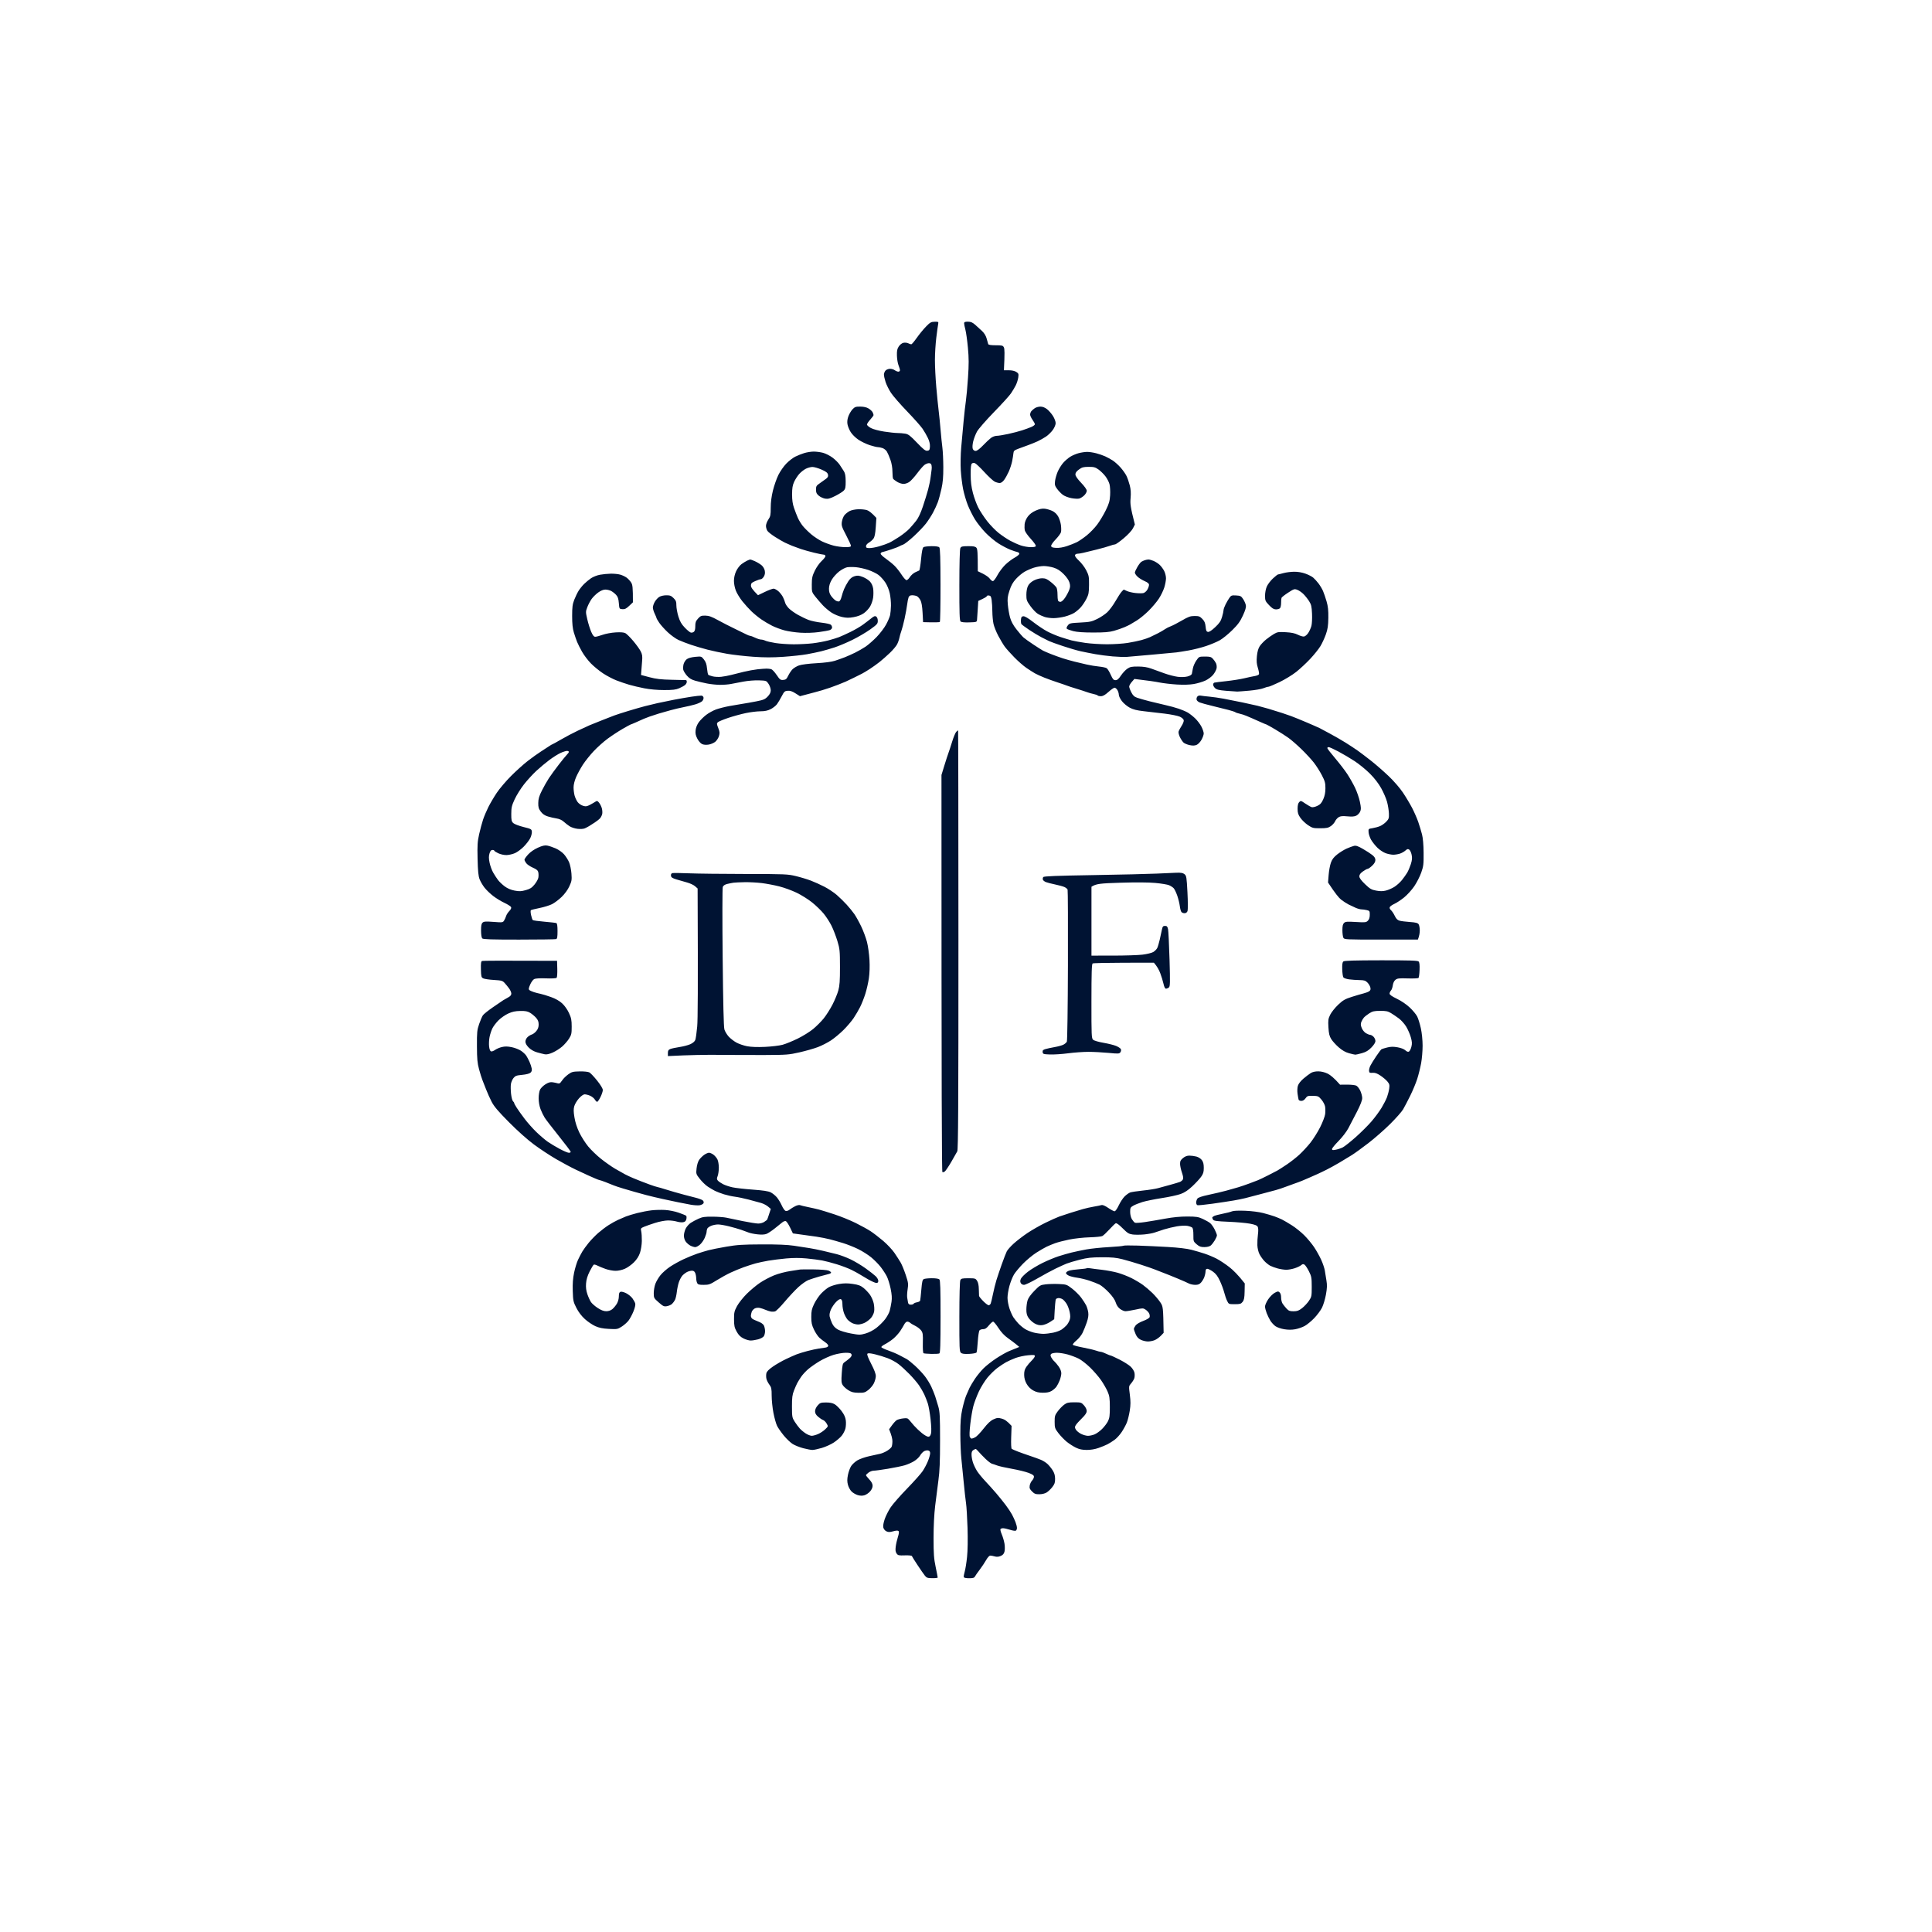 <svg xmlns="http://www.w3.org/2000/svg" viewBox="0 0 2048 2048" width="2048" height="2048">
	<style>
		tspan { white-space:pre }
		.shp0 { fill: #001333 } 
	</style>
	<path id="Path 0" fill-rule="evenodd" class="shp0" d="M990.75 341.07C994.86 341 994.98 341.09 994.46 343.75C994.17 345.26 993.29 351.68 992.51 358C991.73 364.32 991.07 374.9 991.06 381.5C991.04 388.1 991.7 401.15 992.52 410.5C993.34 419.85 994.47 431.1 995.03 435.5C995.58 439.9 996.49 448.9 997.04 455.5C997.59 462.1 998.46 470.65 998.97 474.5C999.48 478.35 999.92 487.69 999.95 495.25C999.99 505.56 999.49 511.32 997.96 518.25C996.84 523.34 995.09 529.75 994.07 532.5C993.06 535.25 990.77 540.2 988.99 543.5C987.2 546.8 983.85 551.98 981.53 555C979.22 558.02 973.41 564.1 968.63 568.5C963.85 572.9 958.71 576.9 957.22 577.38C955.72 577.87 954.05 578.61 953.5 579.03C952.95 579.45 949.13 580.93 945 582.32C940.88 583.71 936.6 585 935.5 585.19C934.4 585.37 933.5 586.17 933.5 586.95C933.5 587.73 935.98 590.09 939 592.2C942.02 594.31 946.2 597.71 948.28 599.77C950.37 601.82 953.74 606.11 955.78 609.29C957.83 612.48 960.17 615.05 961 615C961.83 614.96 963.4 613.48 964.51 611.71C965.61 609.95 968.08 607.71 970.01 606.75C971.93 605.79 973.89 604.89 974.37 604.75C974.86 604.61 975.76 599.2 976.37 592.72C977.18 584.29 977.93 580.67 979 579.99C979.83 579.46 983.65 579 987.5 578.97C992.01 578.93 994.93 579.37 995.7 580.21C996.6 581.17 996.92 591.43 996.97 620C997 641.17 996.68 658.84 996.26 659.26C995.84 659.68 991.67 659.91 978.5 659.5L977.97 649.5C977.61 642.86 976.86 638.41 975.72 636.25C974.77 634.46 973.1 632.55 972 632C970.9 631.45 968.65 631 967 631C964.82 631 963.76 631.61 963.12 633.25C962.64 634.49 961.95 637.98 961.59 641C961.24 644.02 960 650.77 958.86 656C957.71 661.23 956.17 667.08 955.44 669C954.71 670.92 953.8 674.08 953.43 676C953.06 677.92 951.95 681.08 950.96 683C949.97 684.92 946.53 689.01 943.33 692.07C940.12 695.14 935.25 699.44 932.5 701.63C929.75 703.82 925.02 707.21 922 709.16C918.98 711.11 915.28 713.34 913.78 714.1C912.28 714.87 908.46 716.78 905.28 718.35C902.1 719.92 898.15 721.81 896.5 722.54C894.85 723.28 891.25 724.74 888.5 725.79C885.75 726.84 881.92 728.25 880 728.93C878.08 729.61 874.25 730.85 871.5 731.67C868.75 732.5 862.34 734.27 848 738L843.25 734.98C839.85 732.81 837.51 732.03 835 732.23C831.86 732.47 831.21 733.07 828.67 738C827.12 741.02 824.84 744.85 823.61 746.5C822.38 748.15 819.37 750.51 816.93 751.74C813.73 753.35 810.7 753.98 806 754C802.42 754.01 795.45 754.88 790.5 755.92C785.55 756.95 777.23 759.24 772 760.99C766.77 762.74 761.83 764.8 761 765.56C759.67 766.78 759.71 767.48 761.38 771.72C762.95 775.72 763.07 777.11 762.13 780.25C761.51 782.31 759.76 785.03 758.25 786.29C756.74 787.55 753.59 788.9 751.25 789.29C748.53 789.75 746.01 789.55 744.25 788.75C742.67 788.03 740.51 785.58 739.19 783C737.41 779.55 736.99 777.45 737.38 774C737.69 771.22 739.01 767.97 740.81 765.5C742.42 763.3 745.93 759.83 748.62 757.78C751.3 755.73 755.98 753.16 759 752.06C762.02 750.96 768.33 749.35 773 748.48C777.67 747.61 783.98 746.53 787 746.09C790.02 745.64 796.55 744.49 801.5 743.52C809.28 742 810.94 741.3 813.75 738.38C816.03 736.01 817.01 734.03 817.03 731.75C817.04 729.96 816.01 726.92 814.74 725C812.45 721.54 812.34 721.5 804.46 721.21C800.05 721.05 792.71 721.64 788 722.53C783.33 723.41 777.36 724.55 774.75 725.06C772.14 725.58 766.96 725.98 763.25 725.96C759.54 725.94 753.35 725.3 749.5 724.54C745.65 723.78 740.02 722.46 737 721.6C732.98 720.47 730.61 719.03 728.2 716.27C726.38 714.2 724.63 711.38 724.3 710C723.98 708.63 724.12 705.97 724.61 704.1C725.1 702.22 726.63 699.83 728 698.78C729.58 697.58 732.9 696.66 737 696.28C743.48 695.69 743.51 695.7 746.19 699.09C748.18 701.61 749.04 704.08 749.46 708.5C749.78 711.8 750.37 714.84 750.77 715.26C751.17 715.69 753.3 716.46 755.5 716.99C757.7 717.52 761.75 717.72 764.5 717.43C767.25 717.15 771.98 716.27 775 715.48C778.02 714.7 784.1 713.18 788.5 712.12C792.9 711.06 799.42 709.87 803 709.48C806.58 709.09 810.85 708.77 812.5 708.76C814.15 708.76 816.4 709.01 817.5 709.33C818.6 709.64 821.19 712.4 823.25 715.45C826.63 720.45 827.32 720.98 830.25 720.75C832.98 720.54 833.82 719.83 835.5 716.33C836.6 714.04 838.63 710.99 840 709.56C841.38 708.13 844.52 706.24 847 705.37C849.66 704.44 857.23 703.47 865.5 703.02C874.21 702.54 881.58 701.57 885 700.46C888.02 699.48 892.75 697.8 895.5 696.73C898.25 695.65 903.2 693.44 906.5 691.81C909.8 690.19 914.75 687.35 917.5 685.51C920.25 683.66 925.5 679.08 929.17 675.33C932.84 671.57 937.41 665.58 939.32 662C941.24 658.42 943.15 653.92 943.56 652C943.97 650.08 944.38 645.58 944.45 642C944.53 638.42 943.97 632.58 943.21 629C942.39 625.18 940.45 620.44 938.51 617.5C936.69 614.75 933.47 611.17 931.35 609.54C929.23 607.91 924.35 605.51 920.5 604.2C916.65 602.89 910.8 601.57 907.5 601.27C904.2 600.97 899.92 600.99 898 601.32C896.08 601.65 892.25 603.67 889.5 605.8C886.75 607.93 883.22 611.88 881.65 614.59C879.73 617.91 878.79 620.95 878.75 624C878.71 627.23 879.37 629.43 881.1 631.81C882.42 633.63 884.51 635.77 885.75 636.56C886.99 637.35 888.67 637.77 889.5 637.5C890.33 637.23 891.47 635.09 892.04 632.75C892.61 630.41 893.82 626.7 894.74 624.5C895.65 622.3 897.66 618.59 899.2 616.25C901.18 613.25 903.1 611.66 905.75 610.84C908.9 609.87 910.29 609.99 914.5 611.57C917.25 612.61 920.73 614.82 922.23 616.48C923.95 618.38 925.2 621.16 925.6 624C925.96 626.48 925.94 630.75 925.56 633.5C925.19 636.25 923.78 640.41 922.44 642.75C921.1 645.09 918.09 648.35 915.75 650C912.99 651.95 909.23 653.41 905 654.17C899.85 655.09 897.25 655.06 892.5 654.01C889.2 653.28 884.25 651.22 881.5 649.43C878.75 647.63 874.66 644.22 872.41 641.83C870.17 639.45 866.57 635.29 864.41 632.59C860.58 627.77 860.5 627.52 860.54 619.59C860.58 612.63 861.02 610.59 863.71 605C865.43 601.42 868.67 596.81 870.92 594.75C873.16 592.69 875 590.33 875 589.5C875 588.67 874.21 587.99 873.25 587.98C872.29 587.98 867.67 587.04 863 585.9C858.33 584.77 852.02 583 849 581.98C845.98 580.96 841.7 579.4 839.5 578.51C837.3 577.62 833.93 576.13 832.02 575.2C830.1 574.26 825.49 571.59 821.77 569.25C818.05 566.91 814.32 563.99 813.49 562.75C812.66 561.51 811.97 559.15 811.96 557.5C811.95 555.85 813.08 552.81 814.47 550.75C816.7 547.45 817 545.96 817 538.25C817 532.46 817.79 526.29 819.33 520C820.62 514.77 823.21 507.37 825.08 503.53C826.96 499.7 830.75 494.26 833.5 491.44C836.25 488.61 840.52 485.3 843 484.07C845.48 482.84 849.75 481.14 852.5 480.29C855.25 479.44 859.75 478.72 862.5 478.7C865.25 478.68 869.75 479.27 872.5 480.01C875.25 480.76 879.75 483.04 882.5 485.08C885.25 487.13 888.67 490.53 890.09 492.65C891.51 494.77 893.52 497.85 894.54 499.5C895.91 501.71 896.41 504.5 896.45 510.14C896.49 516.43 896.15 518.17 894.5 519.97C893.4 521.18 889.35 523.75 885.5 525.68C879.84 528.53 877.78 529.08 874.75 528.6C872.69 528.27 869.65 526.88 868 525.5C865.58 523.49 865 522.22 865 519C865 515.44 865.45 514.7 869.06 512.25C871.3 510.74 874.29 508.6 875.7 507.5C877.67 505.97 878.13 504.91 877.68 503C877.23 501.1 875.58 499.84 870.8 497.75C867.33 496.24 863.04 495 861.25 495C859.46 495 856.31 495.84 854.25 496.87C852.19 497.9 849.04 500.38 847.25 502.37C845.46 504.37 843.02 508.14 841.83 510.75C840.16 514.42 839.66 517.44 839.64 524C839.63 530.07 840.22 534.22 841.71 538.5C842.85 541.8 844.68 546.52 845.77 549C846.87 551.48 849.2 555.3 850.97 557.5C852.73 559.7 856.73 563.66 859.84 566.31C862.95 568.95 868.2 572.39 871.5 573.96C874.8 575.52 880.31 577.52 883.75 578.4C887.19 579.28 892.7 580 896 580C900.67 580 902 579.67 902 578.5C902 577.67 899.7 572.61 896.89 567.25C892.24 558.38 891.84 557.09 892.44 553C892.8 550.52 894.09 547.34 895.3 545.93C896.51 544.52 898.96 542.61 900.75 541.68C902.54 540.76 906.59 539.92 909.75 539.82C912.91 539.72 917.08 540.14 919 540.76C920.92 541.38 923.96 543.49 929 549L928.34 558.75C927.86 565.82 927.18 569.19 925.86 571C924.85 572.38 922.67 574.29 921.01 575.25C919.25 576.27 918 577.83 918 579C918 580.64 918.67 581 921.75 581C923.81 581 928.42 580.16 932 579.12C935.58 578.09 940.3 576.41 942.5 575.4C944.7 574.38 949.65 571.44 953.5 568.87C957.35 566.3 962.11 562.47 964.08 560.35C966.06 558.23 969.26 554.48 971.21 552C973.48 549.11 976 543.75 978.26 537C980.2 531.23 982.7 523.13 983.82 519C984.94 514.88 986.16 508.8 986.53 505.5C986.9 502.2 987.37 498.6 987.58 497.5C987.78 496.4 987.73 494.49 987.47 493.25C987.16 491.74 986.26 490.99 984.75 490.97C983.51 490.95 981.38 491.78 980 492.81C978.63 493.84 975.18 497.8 972.34 501.59C969.5 505.39 965.79 509.51 964.09 510.75C962.35 512.02 959.58 512.99 957.75 512.97C955.96 512.95 952.92 511.96 951 510.77C949.08 509.58 947.17 508.13 946.77 507.55C946.36 506.97 946.03 503.57 946.02 500C946.02 495.99 945.21 491.2 943.91 487.5C942.76 484.2 941.07 480.26 940.16 478.75C939.25 477.23 937.15 475.54 935.5 474.98C933.85 474.42 931.6 473.97 930.5 473.97C929.4 473.98 925.58 473.04 922 471.89C918.42 470.74 913.04 468.16 910.03 466.15C906.91 464.07 903.35 460.56 901.75 458C900.2 455.52 898.66 451.7 898.32 449.5C897.9 446.81 898.27 444.03 899.43 441C900.38 438.52 902.36 435.25 903.83 433.73C906.13 431.34 907.26 430.96 912 431.01C915.63 431.04 918.61 431.73 920.75 433.03C922.54 434.11 924.45 435.9 925 437C925.55 438.1 926 439.45 926 440C926 440.55 924.44 442.69 922.54 444.75C920.64 446.81 919.06 449.18 919.03 450C919.01 450.82 920.9 452.51 923.24 453.75C925.69 455.05 931.65 456.64 937.25 457.5C942.61 458.33 948.91 459 951.25 459.01C953.59 459.02 957.3 459.32 959.5 459.69C962.87 460.25 964.85 461.76 972 469.24C978.87 476.42 980.98 478.06 983 477.81C985.14 477.54 985.54 476.93 985.77 473.5C985.95 470.93 985.21 467.72 983.71 464.5C982.43 461.75 979.84 457.25 977.96 454.5C976.07 451.75 968.67 443.43 961.51 436C954.35 428.57 946.71 419.8 944.53 416.5C942.35 413.2 939.76 408.02 938.77 405C937.78 401.98 936.99 398.38 937.01 397C937.03 395.63 937.83 393.7 938.78 392.72C939.72 391.74 941.85 390.94 943.5 390.95C945.15 390.96 947.4 391.63 948.5 392.45C949.6 393.27 951.29 393.95 952.25 393.97C953.21 393.99 954 393.32 954 392.5C954 391.68 953.31 389.31 952.48 387.25C951.64 385.19 950.87 380.57 950.78 377C950.63 371.83 951.04 369.83 952.74 367.25C953.98 365.37 956.06 363.75 957.69 363.39C959.24 363.05 961.51 363.28 962.75 363.89C963.99 364.5 965.45 365 966 365C966.55 365 969.13 361.96 971.73 358.25C974.33 354.54 978.72 349.17 981.48 346.32C985.93 341.74 986.99 341.14 990.75 341.07ZM1026 341C1029.08 341 1030.86 341.75 1033.73 344.25C1035.78 346.04 1039.11 349.07 1041.12 351C1043.46 353.25 1045.19 356.11 1045.93 359C1046.57 361.48 1047.3 364.06 1047.55 364.75C1047.86 365.6 1050.41 366 1055.5 366C1062.27 366 1063.11 366.22 1064.15 368.25C1064.92 369.76 1065.12 374.13 1064.19 392.5L1069.39 392.5C1072.64 392.5 1075.6 393.16 1077.29 394.25C1079.74 395.83 1079.94 396.4 1079.38 400.25C1079.04 402.59 1077.85 406.3 1076.74 408.5C1075.63 410.7 1073.35 414.52 1071.66 417C1069.98 419.48 1061.81 428.48 1053.5 437C1045.17 445.56 1037.18 454.74 1035.65 457.5C1034.14 460.25 1032.32 464.98 1031.61 468C1030.84 471.32 1030.66 474.39 1031.16 475.75C1031.7 477.18 1032.82 477.99 1034.25 477.98C1035.67 477.97 1038.51 475.85 1041.96 472.23C1044.97 469.08 1048.8 465.48 1050.46 464.23C1052.13 462.99 1054.85 461.98 1056.5 461.99C1058.15 462.01 1063.55 461.14 1068.5 460.07C1073.45 459 1080.2 457.25 1083.5 456.17C1086.8 455.1 1091.19 453.5 1093.25 452.61C1095.31 451.73 1097.01 450.44 1097.02 449.75C1097.03 449.06 1095.89 446.93 1094.5 445C1093.11 443.07 1091.97 440.6 1091.97 439.5C1091.97 438.4 1092.54 436.78 1093.23 435.9C1093.93 435.01 1095.63 433.55 1097 432.64C1098.38 431.73 1101.08 431 1103 431.02C1105.26 431.04 1107.73 432.02 1109.96 433.78C1111.86 435.28 1114.68 438.52 1116.22 441C1117.77 443.48 1119.04 446.85 1119.04 448.5C1119.05 450.26 1117.8 453.26 1116.03 455.75C1114.36 458.09 1111.09 461.28 1108.75 462.84C1106.41 464.4 1102.47 466.61 1100 467.76C1097.53 468.91 1093.03 470.73 1090 471.82C1086.97 472.9 1082.25 474.64 1079.5 475.67C1075.17 477.3 1074.47 477.95 1074.25 480.53C1074.12 482.16 1073.51 485.98 1072.9 489C1072.28 492.02 1070.67 496.98 1069.3 500C1067.94 503.02 1065.74 506.96 1064.41 508.75C1062.95 510.72 1061.11 512.01 1059.75 512.02C1058.51 512.03 1056.15 511.4 1054.5 510.62C1052.85 509.83 1047.9 505.26 1043.5 500.46C1039.1 495.67 1034.6 491.4 1033.5 490.99C1032.34 490.55 1030.95 490.71 1030.21 491.37C1029.3 492.16 1028.92 495.62 1028.95 503C1028.98 510.64 1029.62 515.95 1031.31 522.5C1032.59 527.45 1035.18 534.51 1037.07 538.19C1038.96 541.87 1043.2 548.32 1046.5 552.53C1049.8 556.73 1055.31 562.39 1058.75 565.09C1062.19 567.79 1067.59 571.41 1070.75 573.13C1073.91 574.85 1078.97 577.11 1082 578.15C1085.03 579.18 1089.86 580.02 1092.75 580.02C1096.74 580 1098 579.64 1098 578.5C1098 577.67 1095.53 574.3 1092.5 571C1089.47 567.7 1086.71 563.76 1086.36 562.25C1086.01 560.74 1085.92 557.7 1086.15 555.5C1086.4 553.13 1087.78 549.89 1089.54 547.56C1091.48 544.97 1094.39 542.78 1098 541.21C1101.88 539.51 1104.68 538.94 1107.5 539.26C1109.7 539.51 1113.29 540.57 1115.48 541.61C1118.03 542.82 1120.27 544.94 1121.71 547.5C1122.95 549.7 1124.26 553.75 1124.62 556.5C1124.98 559.25 1125.03 562.63 1124.72 564C1124.41 565.38 1121.87 568.86 1119.08 571.75C1116.21 574.71 1114.11 577.76 1114.26 578.75C1114.46 580.1 1115.65 580.56 1119.51 580.78C1122.65 580.96 1126.91 580.26 1131 578.9C1134.58 577.7 1139.3 575.83 1141.5 574.73C1143.7 573.63 1148.38 570.43 1151.89 567.62C1155.41 564.8 1160.46 559.58 1163.12 556C1165.78 552.42 1169.84 545.67 1172.13 541C1175.61 533.93 1176.39 531.24 1176.77 525C1177.03 520.88 1176.73 515.59 1176.12 513.25C1175.5 510.91 1173.51 507.09 1171.69 504.75C1169.87 502.41 1166.61 499.23 1164.44 497.68C1161.08 495.28 1159.55 494.87 1154 494.89C1148.47 494.91 1146.93 495.33 1143.71 497.71C1141.01 499.69 1139.94 501.22 1139.99 503C1140.03 504.63 1142.13 507.67 1146.03 511.75C1149.65 515.54 1152.01 518.88 1152.02 520.25C1152.03 521.49 1150.8 523.71 1149.27 525.18C1147.75 526.65 1145.38 528.15 1144 528.5C1142.63 528.85 1138.91 528.66 1135.75 528.07C1132.59 527.48 1128.54 525.92 1126.75 524.6C1124.96 523.29 1122.22 520.47 1120.66 518.35C1118.19 514.99 1117.9 513.9 1118.41 509.75C1118.74 507.14 1120.05 502.64 1121.32 499.75C1122.6 496.86 1125.19 492.74 1127.07 490.6C1128.96 488.45 1132.3 485.56 1134.5 484.18C1136.7 482.8 1140.75 481.08 1143.5 480.35C1146.25 479.62 1150.3 479.03 1152.5 479.03C1154.7 479.03 1158.97 479.68 1162 480.47C1165.03 481.26 1169.3 482.72 1171.5 483.73C1173.7 484.73 1177.3 486.7 1179.5 488.11C1181.7 489.52 1185.46 492.89 1187.85 495.59C1190.24 498.29 1193.07 502.3 1194.13 504.5C1195.2 506.7 1196.76 511.2 1197.6 514.5C1198.7 518.78 1198.95 522.65 1198.48 528C1197.93 534.24 1198.25 537.22 1203 556L1201 560C1199.84 562.32 1195.74 566.75 1191.25 570.53C1186.99 574.12 1182.83 577.07 1182 577.07C1181.17 577.08 1178.7 577.76 1176.5 578.58C1174.3 579.4 1168 581.19 1162.5 582.55C1157 583.92 1150.59 585.48 1148.25 586.02C1145.91 586.56 1143.1 587 1142 587C1140.9 587 1139.78 587.67 1139.5 588.5C1139.2 589.41 1140.86 591.7 1143.75 594.36C1146.36 596.75 1149.85 601.37 1151.5 604.61C1154.23 609.98 1154.49 611.34 1154.42 620C1154.36 628.23 1153.99 630.2 1151.67 634.75C1150.2 637.64 1147.54 641.64 1145.75 643.65C1143.96 645.66 1140.81 648.36 1138.75 649.65C1136.69 650.94 1132.19 652.72 1128.75 653.6C1125.31 654.48 1120.03 655.23 1117 655.26C1113.97 655.29 1109.7 654.74 1107.5 654.04C1105.3 653.33 1101.95 651.8 1100.05 650.63C1098.15 649.46 1094.66 645.8 1092.28 642.5C1088.34 637.01 1087.97 635.99 1087.99 630.5C1088 626.8 1088.67 623.18 1089.75 621.05C1090.86 618.87 1093.15 616.75 1096 615.28C1098.68 613.9 1102.22 612.97 1104.75 612.98C1108.19 613 1109.95 613.76 1114 617C1116.75 619.2 1119.45 621.9 1120 623C1120.55 624.1 1121 627.25 1121 630C1121 632.75 1121.22 635.67 1121.5 636.5C1121.78 637.33 1122.9 638 1124 638C1125.23 638 1127.13 636.36 1128.92 633.75C1130.53 631.41 1132.52 627.7 1133.35 625.5C1134.57 622.24 1134.63 620.76 1133.68 617.52C1132.95 615.06 1130.57 611.6 1127.48 608.52C1123.86 604.91 1120.92 603.01 1116.98 601.76C1113.96 600.81 1109.25 600.03 1106.5 600.03C1103.75 600.03 1099.02 600.81 1096 601.76C1092.97 602.72 1088.47 604.68 1086 606.12C1083.52 607.56 1079.47 610.95 1077 613.66C1073.67 617.3 1071.87 620.52 1070.09 626.04C1068.03 632.4 1067.77 634.61 1068.35 641C1068.72 645.13 1069.77 651.2 1070.68 654.5C1071.8 658.59 1073.94 662.57 1077.39 667C1080.17 670.58 1083.58 674.51 1084.97 675.75C1086.36 676.99 1091.1 680.38 1095.5 683.28C1099.9 686.18 1104.4 689.04 1105.5 689.64C1106.6 690.23 1110.42 691.88 1114 693.3C1117.58 694.71 1123.2 696.74 1126.5 697.81C1129.8 698.87 1135.42 700.46 1139 701.34C1142.58 702.22 1148.42 703.61 1152 704.43C1155.58 705.26 1161.42 706.22 1165 706.56C1168.58 706.91 1172.25 707.72 1173.17 708.35C1174.08 708.98 1176 712.09 1177.42 715.25C1179.56 720.03 1180.42 721 1182.5 721C1184.38 721 1185.8 719.79 1188.25 716.11C1190.04 713.42 1193.08 710.16 1195 708.86C1197.97 706.86 1199.71 706.51 1206.5 706.55C1212.14 706.58 1216.27 707.24 1220.5 708.78C1223.8 709.98 1230.1 712.26 1234.5 713.84C1238.9 715.42 1245.2 717.04 1248.5 717.45C1252.09 717.88 1256.21 717.74 1258.75 717.09C1261.38 716.42 1263.16 715.33 1263.41 714.25C1263.64 713.29 1264.14 710.7 1264.52 708.5C1264.9 706.3 1266.51 702.59 1268.11 700.25C1270.99 696.02 1271.03 696 1277.25 695.97C1282.48 695.95 1283.85 696.32 1285.63 698.22C1286.79 699.48 1288.31 701.63 1288.99 703C1289.67 704.38 1289.95 706.85 1289.62 708.5C1289.29 710.15 1287.66 713.19 1286.01 715.25C1284.34 717.33 1280.66 720.09 1277.75 721.44C1274.86 722.78 1269.35 724.42 1265.5 725.08C1260.99 725.86 1254.59 726.05 1247.5 725.62C1241.45 725.25 1233.13 724.27 1229 723.44C1224.88 722.61 1217.22 721.43 1202.5 719.71L1199.75 722.85C1198.24 724.58 1197 726.79 1196.99 727.75C1196.99 728.71 1198 731.48 1199.24 733.89C1201 737.3 1202.39 738.59 1205.5 739.67C1207.7 740.44 1213.55 742.1 1218.5 743.37C1223.45 744.63 1231.1 746.47 1235.5 747.44C1239.9 748.41 1246.2 750.13 1249.5 751.26C1252.8 752.38 1257.08 754.2 1259 755.3C1260.92 756.41 1264.44 759.15 1266.81 761.4C1269.18 763.66 1272.22 767.64 1273.56 770.25C1274.9 772.86 1276 776.13 1276 777.5C1276 778.88 1274.92 781.91 1273.6 784.25C1272.23 786.68 1269.98 788.99 1268.35 789.66C1266.35 790.47 1264.17 790.53 1261 789.84C1258.53 789.31 1255.66 788.11 1254.64 787.19C1253.62 786.26 1251.89 783.7 1250.8 781.5C1249.71 779.3 1249.06 776.6 1249.35 775.5C1249.65 774.4 1251.07 771.7 1252.52 769.5C1253.97 767.3 1255.01 764.6 1254.83 763.5C1254.64 762.35 1252.92 760.77 1250.75 759.75C1248.69 758.79 1241.49 757.33 1234.75 756.5C1228.01 755.68 1218 754.51 1212.5 753.91C1205.09 753.09 1201.21 752.12 1197.54 750.15C1194.81 748.69 1191.09 745.59 1189.29 743.25C1187.48 740.91 1186 737.88 1186 736.5C1186 735.13 1185.33 732.88 1184.5 731.5C1183.67 730.13 1182.33 729 1181.5 729C1180.67 729 1177.75 731.02 1175 733.5C1171.42 736.72 1169.15 738 1167 738C1165.35 738 1163.83 737.66 1163.62 737.25C1163.42 736.84 1161.51 736.15 1159.37 735.72C1157.24 735.29 1153.92 734.34 1152 733.61C1150.08 732.88 1145.13 731.28 1141 730.04C1136.88 728.8 1132.38 727.34 1131 726.79C1129.63 726.24 1125.13 724.68 1121 723.34C1116.88 722 1110.58 719.73 1107 718.3C1103.42 716.88 1098.92 714.82 1097 713.73C1095.08 712.64 1091.03 710.05 1088 707.98C1084.97 705.92 1079.25 700.91 1075.28 696.86C1071.3 692.81 1066.73 687.7 1065.12 685.5C1063.5 683.3 1060.4 678.13 1058.22 674C1056.04 669.88 1053.75 664.14 1053.13 661.25C1052.51 658.36 1051.97 652.51 1051.93 648.25C1051.89 643.99 1051.55 638.48 1051.18 636C1050.62 632.31 1050.09 631.45 1048.25 631.25C1047.01 631.11 1046 631.45 1046 632C1046 632.55 1043.97 633.9 1037 637L1036.45 645.75C1036.15 650.56 1035.81 655.63 1035.7 657C1035.51 659.42 1035.24 659.51 1027.5 659.75C1022.16 659.91 1019.07 659.58 1018.21 658.75C1017.19 657.77 1016.92 649.47 1016.96 620.25C1016.98 597.51 1017.39 582.22 1018 581C1018.86 579.28 1020.03 578.99 1026.25 578.96C1031.86 578.92 1033.84 579.3 1035 580.61C1036.15 581.92 1036.5 585.03 1036.5 605.5L1042 608.19C1045.03 609.68 1048.29 612.04 1049.25 613.44C1050.21 614.85 1051.67 616 1052.5 616C1053.33 616 1055.46 613.23 1057.25 609.84C1059.04 606.46 1062.75 601.49 1065.5 598.79C1068.25 596.1 1072.75 592.68 1075.5 591.19C1078.25 589.71 1080.5 587.83 1080.5 587.01C1080.5 586.19 1079.6 585.38 1078.5 585.2C1077.4 585.01 1074.03 583.9 1071 582.72C1067.97 581.55 1062.35 578.59 1058.5 576.16C1054.65 573.73 1048.41 568.54 1044.63 564.62C1040.85 560.7 1035.82 554.35 1033.44 550.5C1031.07 546.65 1027.69 539.9 1025.94 535.5C1024.18 531.1 1021.94 523.45 1020.94 518.5C1019.95 513.55 1018.84 504.55 1018.47 498.5C1018.09 492.37 1018.29 481.74 1018.91 474.5C1019.52 467.35 1020.66 454.75 1021.45 446.5C1022.23 438.25 1023.32 428.57 1023.88 425C1024.43 421.43 1025.44 410.4 1026.11 400.5C1027.09 386.01 1027.07 379.77 1026.02 368.5C1025.31 360.8 1024.11 352.25 1023.37 349.5C1022.63 346.75 1022.02 343.71 1022.01 342.75C1022 341.37 1022.85 341 1026 341ZM795.25 593.08C795.66 593.04 797.91 593.87 800.25 594.92C802.59 595.98 805.75 597.89 807.28 599.17C808.91 600.54 810.33 602.95 810.7 605C811.14 607.43 810.83 609.34 809.67 611.25C808.75 612.76 807.33 614 806.5 614C805.67 614 802.98 614.9 800.5 616C796.72 617.68 796.01 618.44 796.04 620.75C796.07 622.55 797.37 624.79 803.5 630.94L810.75 627.47C814.74 625.56 818.9 624 820 624C821.1 624 823.41 625.24 825.14 626.75C826.86 628.26 829.05 631.08 829.99 633C830.94 634.92 831.98 637.63 832.31 639C832.64 640.38 834.39 643.01 836.2 644.86C838.02 646.7 842.42 649.85 846 651.85C849.58 653.85 854.75 656.3 857.5 657.29C860.25 658.29 866.33 659.54 871 660.06C875.67 660.59 880.08 661.58 880.79 662.26C881.51 662.94 882.07 664.29 882.04 665.25C882.02 666.21 880.99 667.4 879.75 667.88C878.51 668.36 873.23 669.33 868 670.03C862.23 670.81 854.58 671.07 848.5 670.7C843 670.36 835.35 669.24 831.5 668.2C827.65 667.17 821.8 664.98 818.5 663.34C815.2 661.7 810.02 658.65 807 656.56C803.98 654.47 799.33 650.68 796.67 648.13C794.01 645.58 789.67 640.8 787.02 637.5C784.36 634.2 781.25 629.14 780.1 626.25C778.89 623.23 778 618.77 778.01 615.75C778.02 612.4 778.85 608.69 780.32 605.5C781.59 602.74 784.15 599.38 786.03 598C787.9 596.63 790.57 594.97 791.97 594.33C793.36 593.69 794.84 593.13 795.25 593.08ZM1217.25 593.1C1218.21 593.04 1220.69 593.7 1222.75 594.55C1224.81 595.41 1227.78 597.32 1229.34 598.8C1230.9 600.29 1233.04 603.19 1234.09 605.25C1235.14 607.31 1236 610.8 1236 613C1236 615.2 1235.19 619.59 1234.2 622.75C1233.21 625.91 1230.65 631.2 1228.5 634.5C1226.36 637.8 1221.43 643.65 1217.54 647.5C1213.65 651.35 1208 655.98 1204.98 657.78C1201.97 659.59 1198.83 661.47 1198 661.97C1197.17 662.47 1194.47 663.76 1192 664.84C1189.53 665.92 1184.58 667.63 1181 668.65C1175.94 670.09 1171.07 670.5 1159 670.5C1148.49 670.5 1141.61 670.02 1137.64 669C1134.42 668.17 1131.37 667.05 1130.88 666.5C1130.32 665.89 1130.71 664.53 1131.9 663C1133.69 660.67 1134.58 660.46 1145.16 659.92C1155.22 659.41 1157.24 658.98 1163 656.17C1166.58 654.42 1171.41 651.19 1173.75 649C1176.09 646.8 1180 641.51 1182.44 637.25C1184.89 632.99 1187.81 628.49 1188.94 627.25C1190.07 626.01 1191.11 624.99 1191.25 624.98C1191.39 624.97 1192.85 625.63 1194.5 626.45C1196.15 627.27 1200.2 628.24 1203.5 628.61C1206.8 628.98 1210.63 629.02 1212 628.69C1213.38 628.36 1215.29 626.72 1216.25 625.05C1217.21 623.37 1218 621.1 1218 620C1218 618.57 1216.65 617.42 1213.25 615.95C1210.64 614.82 1207.25 612.68 1205.73 611.2C1204.2 609.71 1202.98 607.83 1203 607C1203.02 606.17 1204.23 603.48 1205.68 601C1207.13 598.52 1209.04 596.05 1209.91 595.5C1210.78 594.95 1212.4 594.21 1213.5 593.85C1214.6 593.49 1216.29 593.15 1217.25 593.1ZM1371.75 606.07C1375.69 606.02 1380.13 606.76 1383.75 608.06C1386.91 609.19 1390.66 611.11 1392.07 612.31C1393.48 613.51 1396.01 616.3 1397.69 618.5C1399.36 620.7 1401.51 624.3 1402.46 626.5C1403.41 628.7 1405.1 633.65 1406.22 637.5C1407.76 642.8 1408.21 647.04 1408.09 655C1407.97 663.33 1407.42 666.95 1405.46 672.5C1404.1 676.35 1401.52 681.93 1399.74 684.89C1397.96 687.85 1393.13 693.89 1389 698.31C1384.88 702.73 1378.13 709.01 1374 712.28C1369.88 715.54 1361.89 720.41 1356.25 723.1C1350.61 725.8 1345.33 728 1344.5 728C1343.67 728 1341.31 728.7 1339.25 729.55C1337.19 730.41 1330.55 731.56 1324.5 732.11C1318.45 732.65 1312.6 733.1 1311.5 733.09C1310.4 733.09 1305.16 732.72 1299.86 732.29C1292.34 731.67 1289.76 731.06 1288.08 729.5C1286.9 728.4 1285.95 726.71 1285.97 725.75C1285.99 724.79 1286.56 723.83 1287.25 723.62C1287.94 723.41 1293.67 722.69 1300 722.02C1306.33 721.35 1314.88 719.99 1319 719C1323.13 718.01 1328.19 716.93 1330.25 716.6C1332.31 716.27 1334.25 715.44 1334.56 714.75C1334.86 714.06 1334.34 711.02 1333.4 708C1332.09 703.81 1331.85 700.83 1332.37 695.5C1332.84 690.78 1333.81 687.36 1335.35 685C1336.61 683.08 1339.64 679.89 1342.07 677.92C1344.51 675.95 1348.3 673.29 1350.5 672C1354.07 669.92 1355.41 669.73 1363 670.16C1369.03 670.5 1372.74 671.28 1375.75 672.82C1378.09 674.02 1381 674.89 1382.22 674.75C1383.46 674.61 1385.45 672.97 1386.76 671C1388.04 669.08 1389.57 665.7 1390.15 663.5C1390.74 661.3 1391.03 655.45 1390.8 650.5C1390.45 642.86 1389.99 640.86 1387.7 637.25C1386.21 634.91 1383.53 631.54 1381.74 629.75C1379.94 627.96 1377.02 625.94 1375.24 625.25C1372.18 624.07 1371.64 624.23 1365.46 628.25C1361.86 630.59 1358.71 633.06 1358.46 633.75C1358.21 634.44 1358.01 636.91 1358.02 639.25C1358.03 641.59 1357.49 644.06 1356.82 644.75C1356.15 645.44 1354.23 645.99 1352.55 645.97C1350.26 645.95 1348.45 644.84 1345.25 641.47C1341.31 637.32 1341 636.6 1341 631.5C1341 628.33 1341.79 624.2 1342.86 621.75C1343.88 619.41 1346.78 615.59 1349.3 613.25C1351.82 610.91 1354.24 608.98 1354.69 608.96C1355.14 608.93 1357.75 608.29 1360.5 607.52C1363.25 606.76 1368.31 606.1 1371.75 606.07ZM647.5 608.12C650.8 608.06 655.3 608.52 657.5 609.14C659.7 609.76 662.77 611.22 664.33 612.38C665.88 613.55 668 615.85 669.05 617.5C670.54 619.87 670.94 622.38 670.91 638.5L666.96 642.25C663.82 645.22 662.32 645.95 659.75 645.75C656.52 645.5 656.5 645.46 656 639.33C655.61 634.56 654.93 632.55 653 630.48C651.63 629.01 649.26 627.18 647.75 626.4C646.24 625.63 643.54 624.99 641.75 624.97C639.7 624.95 636.93 626.06 634.25 627.97C631.91 629.64 628.76 632.7 627.25 634.78C625.74 636.85 623.65 640.79 622.61 643.53C620.76 648.38 620.76 648.7 622.56 656.5C623.57 660.9 625.43 666.86 626.7 669.75C628.37 673.57 629.55 675 631 675C632.1 675 635.59 674.07 638.75 672.93C641.91 671.79 648.1 670.64 652.5 670.37C657.99 670.04 661.27 670.3 662.95 671.2C664.3 671.91 668.05 675.65 671.3 679.5C674.54 683.35 678.1 688.3 679.2 690.5C680.84 693.76 681.11 695.7 680.64 701C680.32 704.58 679.94 709.3 679.5 715.49L688.5 717.88C695.55 719.75 700.64 720.34 712 720.59C719.98 720.76 726.84 720.93 727.25 720.95C727.66 720.98 728.01 721.79 728.03 722.75C728.05 723.71 727.26 725.2 726.28 726.06C725.3 726.92 722.49 728.5 720.03 729.56C716.46 731.11 713.24 731.5 704.03 731.49C696.88 731.49 688.89 730.78 683 729.63C677.77 728.6 670.58 726.91 667 725.87C663.42 724.82 657.35 722.75 653.5 721.27C649.65 719.79 643.24 716.42 639.25 713.79C635.26 711.15 629.47 706.41 626.38 703.25C623.29 700.09 619.1 694.58 617.07 691C615.04 687.42 612.65 682.7 611.76 680.5C610.87 678.3 609.32 673.8 608.32 670.5C607.01 666.19 606.5 661.26 606.5 653C606.5 643.44 606.88 640.53 608.75 635.75C609.99 632.59 612.05 628.31 613.34 626.25C614.63 624.19 617.22 620.97 619.09 619.11C620.97 617.24 624.3 614.48 626.5 612.97C628.7 611.47 632.98 609.79 636 609.24C639.02 608.69 644.2 608.19 647.5 608.12ZM706.25 631.03C710.21 631 711.5 631.5 714 634C716.5 636.5 717 637.79 716.98 641.75C716.97 644.36 717.93 649.65 719.12 653.5C720.78 658.86 722.37 661.62 725.9 665.3C728.43 667.94 731.29 670.3 732.25 670.55C733.21 670.8 734.7 670.44 735.54 669.75C736.56 668.93 737.07 666.87 737.04 663.75C737.01 659.87 737.54 658.4 739.92 655.75C742.48 652.9 743.44 652.51 747.67 652.58C751.45 652.64 754.34 653.68 761 657.34C765.67 659.92 773.77 664.07 779 666.56C784.23 669.06 789.74 671.76 791.25 672.55C792.76 673.35 794.56 674.02 795.25 674.03C795.94 674.05 798.3 674.94 800.5 676C802.7 677.06 805.51 677.95 806.75 677.97C807.99 677.98 810.01 678.51 811.25 679.14C812.49 679.77 817.33 680.89 822 681.64C826.67 682.38 835.45 682.99 841.5 682.99C847.55 682.99 856.55 682.52 861.5 681.93C866.45 681.35 873.88 679.98 878 678.89C882.13 677.8 887.3 676.21 889.5 675.35C891.7 674.49 897.1 672.04 901.5 669.9C905.9 667.76 911.82 664.32 914.66 662.25C917.5 660.19 921.48 657.15 923.5 655.5C926.45 653.1 927.52 652.72 928.84 653.61C929.84 654.28 930.5 656.06 930.5 658.09C930.5 661.16 929.78 661.98 922.5 667.2C918.1 670.36 909.55 675.37 903.5 678.34C897.45 681.32 888.9 684.91 884.5 686.33C880.1 687.74 873.8 689.57 870.5 690.39C867.2 691.2 860.45 692.61 855.5 693.51C850.55 694.41 839.3 695.63 830.5 696.24C818.79 697.04 810.21 697.03 798.5 696.2C789.7 695.58 777.33 694.18 771 693.1C764.67 692.01 755.23 690.02 750 688.66C744.77 687.31 736.9 684.99 732.5 683.51C728.1 682.02 722.14 679.72 719.25 678.4C716.36 677.08 711.25 673.41 707.88 670.25C704.51 667.09 700.46 662.59 698.88 660.25C697.3 657.91 695.98 655.66 695.97 655.25C695.95 654.84 695.06 652.7 694 650.5C692.94 648.3 692.07 645.38 692.07 644C692.07 642.63 692.96 639.92 694.06 638C695.15 636.08 697.28 633.72 698.77 632.78C700.34 631.79 703.52 631.04 706.25 631.03ZM1310.33 631.2C1314.91 631.47 1315.67 631.86 1317.75 635C1319.02 636.92 1320.32 639.85 1320.63 641.5C1321.05 643.69 1320.21 646.65 1317.52 652.5C1314.59 658.88 1312.29 662.03 1306.17 668.07C1301.95 672.23 1296.03 677.03 1293 678.73C1289.97 680.43 1283.45 683.18 1278.5 684.83C1273.55 686.48 1265.22 688.59 1260 689.51C1254.78 690.42 1248.92 691.35 1247 691.57C1245.08 691.79 1233.6 692.87 1221.5 693.96C1209.4 695.06 1197.25 696.12 1194.5 696.32C1191.75 696.51 1185 696.29 1179.5 695.82C1174 695.35 1165.67 694.27 1161 693.42C1156.33 692.58 1149.35 691.2 1145.5 690.35C1141.65 689.51 1133.1 687.01 1126.5 684.8C1119.9 682.59 1113.38 680.23 1112 679.56C1110.63 678.88 1107.03 677.07 1104 675.52C1100.97 673.98 1095.13 670.45 1091 667.69C1086.88 664.93 1083.16 662.18 1082.74 661.58C1082.32 660.99 1082.1 658.92 1082.24 657C1082.45 654.2 1082.95 653.45 1084.75 653.25C1086.23 653.09 1089.81 655.18 1095.25 659.4C1099.79 662.92 1106.42 667.36 1110 669.27C1113.58 671.18 1119.88 673.86 1124 675.22C1128.13 676.58 1133.53 678.23 1136 678.88C1138.47 679.53 1145 680.71 1150.5 681.5C1156 682.29 1166.35 682.94 1173.5 682.95C1180.65 682.96 1190.55 682.3 1195.5 681.5C1200.45 680.69 1206.97 679.35 1210 678.51C1213.03 677.67 1217.08 676.28 1219 675.42C1220.92 674.56 1224.75 672.69 1227.5 671.27C1230.25 669.85 1233.63 667.89 1235 666.91C1236.38 665.93 1239.08 664.57 1241 663.88C1242.92 663.19 1248.21 660.46 1252.75 657.81C1259.73 653.74 1261.81 653 1266.25 652.98C1270.82 652.96 1271.89 653.36 1274.5 656.05C1276.82 658.44 1277.61 660.32 1278 664.32C1278.4 668.52 1278.88 669.56 1280.5 669.83C1281.82 670.04 1284.44 668.33 1288.16 664.83C1292.69 660.56 1294.14 658.4 1295.42 654C1296.3 650.98 1297.02 647.71 1297.01 646.75C1297 645.79 1297.96 643.09 1299.13 640.75C1300.3 638.41 1302.15 635.24 1303.24 633.7C1305.03 631.17 1305.71 630.93 1310.33 631.2ZM743.49 737.38C744.65 737.45 745.61 738.33 745.79 739.5C745.96 740.6 745.29 742.3 744.3 743.29C743.31 744.27 740.02 745.8 737 746.68C733.98 747.57 728.58 748.85 725 749.53C721.42 750.22 715.13 751.7 711 752.82C706.88 753.95 701.25 755.54 698.5 756.37C695.75 757.19 691.48 758.59 689 759.46C686.52 760.34 683.6 761.46 682.5 761.95C681.4 762.44 677.91 764 674.75 765.42C671.59 766.84 668.77 768 668.5 768C668.23 768 664.29 770.16 659.75 772.79C655.21 775.43 648.13 780.09 644 783.14C639.88 786.19 633.35 792.02 629.5 796.09C625.65 800.17 620.45 806.65 617.94 810.5C615.44 814.35 612.18 820.31 610.7 823.75C609.02 827.64 608 831.79 608.01 834.75C608.01 837.36 608.52 841.3 609.14 843.5C609.76 845.7 611.22 848.76 612.38 850.3C613.55 851.84 616.08 853.58 618 854.16C620.96 855.06 622.12 854.9 625.5 853.1C627.7 851.93 630.32 850.42 631.31 849.74C632.86 848.68 633.42 848.87 635.12 851C636.22 852.38 637.53 855.08 638.03 857C638.53 858.92 638.67 861.63 638.34 863C638 864.38 637 866.35 636.12 867.38C635.23 868.41 632.7 870.43 630.5 871.86C628.3 873.29 625.6 875.01 624.5 875.69C623.4 876.36 621.38 877.43 620 878.05C618.52 878.72 615.35 878.94 612.25 878.59C609.36 878.27 605.54 877.03 603.75 875.84C601.96 874.65 599.15 872.46 597.5 870.97C595.62 869.26 592.82 868.01 590 867.6C587.52 867.24 583.36 866.28 580.75 865.47C577.41 864.44 575.19 862.91 573.25 860.33C570.98 857.3 570.51 855.69 570.59 851.08C570.65 846.73 571.5 843.85 574.44 838C576.51 833.88 579.83 828.02 581.8 825C583.78 821.98 588.53 815.45 592.36 810.5C596.19 805.55 600.15 800.71 601.16 799.75C602.17 798.79 603 797.55 603 797C603 796.45 602.1 796 601 796C599.9 796 596.86 796.96 594.25 798.14C591.64 799.32 586.35 802.63 582.5 805.5C578.65 808.37 572.39 813.59 568.59 817.11C564.8 820.62 558.87 827.1 555.42 831.5C551.98 835.9 547.55 842.99 545.58 847.25C542.47 853.99 542 856.01 541.97 862.75C541.94 869.42 542.24 870.78 544.08 872.5C545.27 873.6 550.12 875.46 554.87 876.64C563.06 878.66 563.51 878.92 563.79 881.64C563.94 883.21 563.17 886.3 562.07 888.5C560.97 890.7 557.91 894.7 555.28 897.39C552.65 900.08 548.48 903.19 546 904.3C543.52 905.41 539.46 906.36 536.97 906.41C534.34 906.46 530.65 905.66 528.19 904.5C525.85 903.4 523.95 902.16 523.97 901.75C523.99 901.34 523.1 901 522 901C520.55 901 519.69 902.04 518.88 904.75C518.04 907.57 518.06 909.99 518.98 914.5C519.65 917.8 521.37 922.52 522.8 925C524.22 927.48 526.54 931.02 527.94 932.88C529.35 934.73 532.52 937.75 535 939.59C537.99 941.81 541.52 943.31 545.5 944.07C550.48 945.01 552.48 944.93 557.25 943.6C561.83 942.33 563.72 941.14 566.52 937.75C568.46 935.41 570.31 932.15 570.64 930.5C570.97 928.85 570.96 926.26 570.62 924.75C570.14 922.63 568.82 921.49 564.84 919.75C562 918.51 558.84 916.38 557.81 915C556.78 913.63 555.95 911.94 555.97 911.25C555.98 910.56 557.74 908.09 559.86 905.75C562.22 903.15 566.2 900.38 570.11 898.63C574.87 896.48 577.39 895.9 580 896.33C581.92 896.66 585.98 898 589 899.32C592.11 900.68 595.98 903.42 597.91 905.61C599.79 907.75 602.19 911.52 603.25 914C604.32 916.48 605.44 921.88 605.75 926C606.25 932.73 606.03 934.11 603.55 939.5C601.87 943.18 598.71 947.53 595.4 950.75C592.43 953.64 587.86 957.08 585.25 958.41C582.64 959.73 576.67 961.58 572 962.52C567.33 963.45 563.15 964.51 562.73 964.86C562.3 965.21 562.41 967.52 562.96 970C563.52 972.48 564.31 974.85 564.73 975.29C565.16 975.72 570.67 976.51 577 977.03C583.33 977.56 589.06 978.22 589.75 978.5C590.6 978.84 591 981.53 591 987C591 993.22 590.67 995.11 589.5 995.5C588.67 995.77 571.01 996.01 550.25 996.02C521.1 996.03 512.21 995.74 511.23 994.77C510.46 993.99 509.96 990.78 509.94 986.5C509.92 981.18 510.31 979.14 511.59 978C512.97 976.77 515.02 976.63 523.13 977.25C532.68 977.98 533.05 977.93 534.4 975.75C535.16 974.51 536.11 972.38 536.51 971C536.9 969.63 538.41 967.27 539.86 965.78C541.6 963.98 542.24 962.53 541.75 961.53C541.34 960.69 538.19 958.69 534.75 957.08C531.31 955.48 525.96 952.22 522.85 949.83C519.74 947.45 515.6 943.48 513.65 941C511.7 938.52 509.33 934.48 508.38 932C507.08 928.59 506.57 923.38 506.26 910.5C505.91 895.93 506.14 892.18 507.92 884.25C509.07 879.16 510.94 872.19 512.09 868.75C513.24 865.31 515.76 859.35 517.69 855.5C519.62 851.65 523.6 844.9 526.53 840.5C529.46 836.1 536.28 828.06 541.68 822.64C547.08 817.22 555.1 810 559.5 806.6C563.9 803.19 570.2 798.69 573.5 796.59C576.8 794.49 580.74 791.93 582.25 790.89C583.76 789.85 585.23 789 585.5 789C585.77 789 589.94 786.7 594.75 783.9C599.56 781.09 607.55 776.89 612.5 774.55C617.45 772.22 623.08 769.63 625 768.79C626.92 767.95 632.77 765.6 638 763.56C643.23 761.51 649.08 759.23 651 758.49C652.92 757.74 659.67 755.56 666 753.64C672.33 751.71 680.42 749.39 684 748.48C687.58 747.56 693.42 746.16 697 745.35C700.58 744.54 708.23 742.97 714 741.85C719.77 740.73 728.33 739.24 733 738.53C737.67 737.83 742.4 737.31 743.49 737.38ZM1272.92 737.4C1274.34 737.67 1278.42 738.16 1282 738.47C1285.58 738.79 1292.33 739.76 1297 740.62C1301.67 741.48 1310.67 743.27 1317 744.6C1323.33 745.93 1330.53 747.52 1333 748.13C1335.47 748.75 1340.65 750.16 1344.5 751.27C1348.35 752.38 1354.88 754.41 1359 755.77C1363.13 757.13 1367.4 758.6 1368.5 759.03C1369.6 759.46 1372.97 760.79 1376 761.99C1379.03 763.19 1383.3 764.97 1385.5 765.95C1387.7 766.93 1391.3 768.49 1393.5 769.42C1395.7 770.34 1398.17 771.46 1399 771.9C1399.83 772.34 1404.55 774.87 1409.5 777.52C1414.45 780.16 1421.99 784.5 1426.25 787.16C1430.51 789.82 1436.36 793.67 1439.25 795.72C1442.14 797.76 1448.55 802.62 1453.5 806.53C1458.45 810.43 1466.78 817.7 1472 822.68C1477.45 827.87 1483.9 835.31 1487.13 840.12C1490.23 844.73 1494.64 852.1 1496.93 856.5C1499.21 860.9 1502.16 867.65 1503.47 871.5C1504.78 875.35 1506.55 881.2 1507.4 884.5C1508.39 888.32 1509 895.42 1509.08 904C1509.18 916.21 1508.94 918.22 1506.56 925C1505.1 929.13 1501.77 935.65 1499.15 939.5C1496.53 943.35 1491.71 948.66 1488.44 951.3C1485.17 953.95 1480.59 956.98 1478.25 958.05C1475.91 959.12 1473.66 960.69 1473.25 961.53C1472.77 962.5 1473.22 963.69 1474.5 964.83C1475.6 965.8 1477.4 968.51 1478.5 970.84C1479.94 973.88 1481.34 975.32 1483.5 975.95C1485.15 976.43 1490.1 977.07 1494.5 977.36C1500.65 977.78 1502.79 978.32 1503.77 979.7C1504.46 980.69 1505.03 983.64 1505.02 986.25C1505.01 988.86 1504.55 992.13 1503 996L1464 996C1426 996 1424.97 995.95 1424 994C1423.45 992.9 1423 989.3 1423 986C1423 981.58 1423.46 979.56 1424.75 978.35C1426.25 976.93 1428.04 976.79 1437.25 977.35C1447.15 977.95 1448.16 977.84 1450 976C1451.36 974.64 1452.01 972.64 1452.02 969.75C1452.04 965.76 1451.84 965.45 1448.77 964.74C1446.97 964.32 1444.49 963.98 1443.25 963.99C1442.01 963.99 1439.31 963.28 1437.25 962.4C1435.19 961.52 1431.7 959.88 1429.5 958.76C1427.3 957.63 1423.73 955.31 1421.56 953.6C1419.39 951.9 1415.4 947.13 1407.78 935.5L1408.41 927.5C1408.75 923.1 1409.81 917.29 1410.77 914.6C1412.05 910.95 1413.78 908.67 1417.5 905.72C1420.25 903.54 1424.75 900.76 1427.5 899.54C1430.25 898.33 1433.74 897.04 1435.25 896.67C1437.38 896.15 1439.52 896.87 1444.75 899.88C1448.46 902.01 1452.96 904.94 1454.75 906.38C1457.03 908.22 1457.99 909.82 1457.96 911.75C1457.93 913.56 1456.74 915.61 1454.46 917.75C1452.56 919.54 1450.44 921.01 1449.75 921.02C1449.06 921.02 1446.79 922.26 1444.71 923.77C1442.02 925.71 1440.93 927.22 1440.97 929C1441 930.71 1442.91 933.31 1447.01 937.25C1452.21 942.24 1453.76 943.14 1458.75 944.08C1462.88 944.86 1465.76 944.86 1469 944.07C1471.47 943.47 1475.53 941.73 1478 940.19C1480.47 938.65 1484.11 935.39 1486.08 932.95C1488.05 930.5 1490.59 926.92 1491.73 925C1492.86 923.08 1494.58 919.02 1495.55 916C1496.89 911.78 1497.09 909.48 1496.4 906.1C1495.91 903.69 1494.73 901.21 1493.8 900.6C1492.45 899.73 1491.61 899.95 1489.8 901.61C1488.53 902.77 1485.92 904.24 1484 904.88C1482.08 905.51 1478.92 906.03 1477 906.04C1475.08 906.04 1471.47 905.34 1469 904.48C1466.53 903.62 1462.57 901.02 1460.2 898.71C1457.84 896.39 1454.8 892.59 1453.45 890.25C1452.1 887.91 1450.89 884.33 1450.75 882.29C1450.5 878.61 1450.54 878.57 1455 877.88C1457.47 877.49 1461.08 876.5 1463 875.67C1464.92 874.84 1467.85 872.75 1469.5 871.01C1472.19 868.19 1472.48 867.27 1472.3 862.18C1472.18 859.06 1471.3 853.58 1470.34 850C1469.37 846.42 1466.56 839.9 1464.09 835.5C1461.21 830.36 1456.91 824.81 1452.05 819.96C1447.9 815.82 1440.67 809.92 1436 806.85C1431.33 803.79 1423.56 799.19 1418.75 796.64C1413.94 794.09 1409.33 792 1408.5 792C1407.67 792 1407 792.45 1407 793C1407 793.55 1410.73 798.39 1415.28 803.75C1419.84 809.11 1425.64 816.65 1428.17 820.5C1430.69 824.35 1434.4 830.88 1436.39 835C1438.39 839.13 1440.71 845.88 1441.56 850C1442.85 856.26 1442.89 857.98 1441.8 860.37C1441.09 861.95 1439.26 863.86 1437.75 864.62C1435.78 865.61 1433.09 865.82 1428.25 865.36C1423.05 864.87 1420.93 865.08 1419 866.27C1417.63 867.12 1415.93 869.09 1415.23 870.66C1414.53 872.22 1412.51 874.5 1410.73 875.73C1408.05 877.58 1406.13 877.97 1399.5 877.99C1392.07 878.01 1391.15 877.77 1386.5 874.65C1383.75 872.81 1380.15 869.36 1378.5 866.98C1376.09 863.51 1375.5 861.63 1375.5 857.37C1375.5 853.78 1376.04 851.5 1377.18 850.29C1378.79 848.58 1379.08 848.64 1383.68 851.8C1386.33 853.61 1389.4 855.34 1390.5 855.64C1391.6 855.94 1394.3 855.31 1396.5 854.23C1399.63 852.7 1400.99 851.16 1402.75 847.14C1404.33 843.54 1405 840.05 1405 835.5C1405 829.93 1404.46 827.96 1401.23 821.75C1399.16 817.76 1395.38 811.8 1392.82 808.5C1390.26 805.2 1384.42 798.85 1379.83 794.38C1375.25 789.92 1369.03 784.48 1366 782.3C1362.97 780.12 1356.56 776.01 1351.75 773.17C1346.94 770.33 1342.78 768 1342.5 768C1342.22 768 1339.41 766.84 1336.25 765.41C1333.09 763.99 1329.15 762.24 1327.5 761.52C1325.85 760.81 1322.92 759.56 1321 758.75C1319.08 757.93 1315.92 756.93 1314 756.52C1312.08 756.11 1310.05 755.42 1309.5 754.99C1308.95 754.56 1305.8 753.5 1302.5 752.63C1299.2 751.76 1291.55 749.85 1285.5 748.4C1279.45 746.94 1273.24 745.24 1271.7 744.62C1270.15 744.01 1268.69 742.71 1268.45 741.75C1268.2 740.79 1268.52 739.3 1269.17 738.46C1269.9 737.48 1271.28 737.09 1272.92 737.4ZM1015.63 774.27C1015.8 774.4 1015.95 874.29 1015.97 996.25C1015.99 1171.72 1015.74 1218.52 1014.75 1220.47C1014.06 1221.83 1011.18 1226.89 1008.35 1231.72C1005.52 1236.55 1002.48 1241.06 1001.6 1241.75C1000.72 1242.44 999.55 1242.78 999 1242.5C998.34 1242.17 998 1170.91 998 821.5L1001.06 811.5C1002.75 806 1004.73 799.92 1005.45 798C1006.18 796.08 1007.94 790.67 1009.38 786C1010.81 781.33 1012.74 776.72 1013.66 775.77C1014.58 774.82 1015.47 774.15 1015.63 774.27ZM730.5 925.75C739.3 926.11 766.3 926.43 790.5 926.45C832.03 926.5 835 926.62 843.5 928.66C848.45 929.84 855.65 932.01 859.5 933.47C863.35 934.93 869.88 937.88 874 940.02C878.13 942.16 883.99 946.07 887.03 948.7C890.07 951.34 894.8 955.98 897.55 959C900.3 962.02 903.95 966.52 905.68 969C907.4 971.48 910.65 977.33 912.89 982C915.14 986.67 917.9 994.1 919.03 998.5C920.15 1002.9 921.35 1011.45 921.68 1017.5C922.06 1024.31 921.82 1031.73 921.05 1037C920.37 1041.67 918.68 1049.1 917.29 1053.5C915.9 1057.9 913.41 1064.2 911.75 1067.5C910.08 1070.8 906.99 1076.09 904.86 1079.25C902.74 1082.41 897.95 1088.04 894.23 1091.75C890.5 1095.46 884.54 1100.44 880.98 1102.8C877.42 1105.17 871.13 1108.39 867 1109.96C862.88 1111.53 854.1 1114.03 847.5 1115.53C836.34 1118.06 833.83 1118.26 811.5 1118.35C798.3 1118.4 776.25 1118.33 762.5 1118.19C748.75 1118.05 730.86 1118.29 707.99 1119.5L707.99 1116.25C708 1113.72 708.55 1112.78 710.5 1112C711.88 1111.45 716.26 1110.51 720.25 1109.91C724.24 1109.31 729.41 1107.96 731.75 1106.91C734.28 1105.77 736.41 1103.99 737 1102.5C737.55 1101.13 738.47 1094.71 739.05 1088.25C739.69 1081.04 739.98 1050.47 739.5 941.83L736.75 939.41C735.24 938.09 731.41 936.3 728.25 935.45C725.09 934.59 720.02 933.13 717 932.2C712.64 930.85 711.45 930.03 711.25 928.25C711.09 926.81 711.63 925.84 712.75 925.54C713.71 925.29 721.7 925.39 730.5 925.75ZM770.75 937.06C768.29 937.68 766.71 938.77 766.16 940.25C765.7 941.49 765.65 975.13 766.05 1015C766.53 1063.36 767.14 1088.75 767.89 1091.25C768.5 1093.31 770.52 1096.69 772.37 1098.75C774.23 1100.81 777.94 1103.7 780.62 1105.16C783.31 1106.63 788.42 1108.38 792 1109.06C796.24 1109.87 802.85 1110.1 811 1109.73C817.88 1109.41 826.2 1108.41 829.5 1107.52C832.8 1106.62 840 1103.69 845.5 1101.01C851 1098.32 858.4 1093.74 861.94 1090.81C865.49 1087.89 870.56 1082.8 873.22 1079.5C875.87 1076.2 880.02 1069.67 882.43 1065C884.85 1060.33 887.64 1053.58 888.63 1050C890.07 1044.8 890.42 1039.81 890.41 1025C890.38 1007.79 890.19 1005.87 887.67 997.5C886.17 992.55 883.41 985.35 881.52 981.5C879.63 977.65 875.86 971.8 873.15 968.5C870.44 965.2 864.9 959.84 860.86 956.6C856.81 953.35 849.45 948.74 844.5 946.35C839.55 943.95 831.23 940.91 826 939.6C820.77 938.28 812.45 936.71 807.5 936.1C802.55 935.5 794.45 935.07 789.5 935.15C784.55 935.23 779.15 935.48 777.5 935.71C775.85 935.94 772.81 936.54 770.75 937.06ZM1247 925.13C1252.01 924.97 1254 925.33 1255.67 926.71C1257.67 928.36 1257.91 929.86 1258.75 946C1259.26 955.63 1259.29 964.51 1258.83 965.75C1258.32 967.14 1257.14 968.02 1255.75 968.04C1254.51 968.07 1253 967.51 1252.38 966.79C1251.77 966.08 1250.99 963.25 1250.65 960.5C1250.31 957.75 1249.1 952.8 1247.97 949.5C1246.83 946.2 1245.14 942.65 1244.2 941.61C1243.27 940.57 1241.04 939.11 1239.25 938.36C1237.46 937.61 1230.94 936.53 1224.75 935.96C1217.59 935.3 1204.22 935.21 1187.96 935.71C1166.22 936.38 1162.01 936.76 1157 940L1157 1013L1179.75 1012.99C1192.26 1012.99 1206.33 1012.53 1211 1011.98C1215.67 1011.42 1220.85 1010.17 1222.5 1009.19C1224.15 1008.2 1226.04 1006.3 1226.71 1004.95C1227.37 1003.6 1228.57 999.58 1229.38 996C1230.19 992.42 1231.22 987.7 1231.67 985.5C1232.37 982.14 1232.89 981.5 1234.96 981.5C1236.97 981.5 1237.56 982.15 1238.18 985C1238.59 986.92 1239.3 1001.33 1239.75 1017C1240.48 1042.1 1240.39 1045.65 1239.04 1046.77C1238.19 1047.46 1236.83 1048.04 1236 1048.04C1235 1048.04 1234.11 1046.27 1233.33 1042.77C1232.69 1039.87 1231.13 1034.8 1229.88 1031.5C1228.62 1028.2 1226.6 1024.38 1223.17 1020.5L1191.34 1020.54C1173.83 1020.57 1158.94 1020.9 1158.25 1021.29C1157.28 1021.84 1156.99 1030.92 1156.97 1061.25C1156.94 1097.64 1157.06 1100.62 1158.72 1102.16C1159.74 1103.12 1164.43 1104.5 1169.75 1105.41C1174.84 1106.29 1180.86 1107.79 1183.14 1108.75C1185.41 1109.71 1187.65 1111.17 1188.1 1112C1188.59 1112.89 1188.44 1114.26 1187.72 1115.35C1186.58 1117.08 1185.77 1117.13 1175 1116.1C1168.67 1115.5 1159.11 1115 1153.75 1115C1148.39 1115 1138.71 1115.69 1132.25 1116.54C1125.79 1117.39 1117.13 1117.95 1113 1117.79C1106.06 1117.52 1105.48 1117.33 1105.25 1115.25C1105.05 1113.48 1105.7 1112.8 1108.25 1112.05C1110.04 1111.53 1114.42 1110.58 1118 1109.95C1121.58 1109.32 1125.74 1108.18 1127.25 1107.4C1128.76 1106.63 1130.41 1105.21 1130.9 1104.25C1131.41 1103.27 1131.91 1067.86 1132.05 1023.5C1132.19 980.05 1132.02 943.83 1131.69 943C1131.35 942.17 1129.82 940.94 1128.29 940.26C1126.75 939.58 1122.35 938.37 1118.5 937.58C1114.65 936.79 1110.26 935.66 1108.75 935.07C1107.24 934.48 1105.78 933.33 1105.5 932.5C1105.22 931.67 1105.41 930.44 1105.91 929.75C1106.61 928.8 1119.27 928.29 1159.16 927.64C1187.95 927.16 1218.03 926.45 1226 926.06C1233.97 925.67 1243.42 925.25 1247 925.13ZM590.5 1018.5L590.75 1027C590.88 1031.67 590.58 1035.95 590.07 1036.5C589.53 1037.09 584.96 1037.34 578.83 1037.11C572.3 1036.86 567.67 1037.14 566.25 1037.86C565.01 1038.49 563.09 1041.14 561.97 1043.75C560.34 1047.56 560.19 1048.71 561.22 1049.55C561.92 1050.13 564.08 1051.1 566 1051.72C567.92 1052.33 571.08 1053.14 573 1053.51C574.92 1053.89 579.84 1055.39 583.93 1056.85C588.76 1058.57 592.91 1060.9 595.78 1063.5C598.42 1065.9 601.35 1070 603.1 1073.75C605.56 1079.04 606 1081.26 606.01 1088.25C606.03 1095.59 605.72 1097 603.2 1101C601.65 1103.47 598.38 1107.24 595.94 1109.37C593.5 1111.5 589.02 1114.35 586 1115.7C582.29 1117.36 579.52 1117.97 577.5 1117.59C575.85 1117.28 572.14 1116.34 569.25 1115.51C565.93 1114.56 562.71 1112.71 560.5 1110.5C558.23 1108.23 556.99 1106.04 556.97 1104.25C556.96 1102.66 557.9 1100.6 559.22 1099.36C560.48 1098.19 562.51 1096.95 563.75 1096.61C564.99 1096.28 567.13 1094.65 568.5 1093C570.25 1090.9 571 1088.8 571 1086C571 1083.06 570.27 1081.18 568.25 1078.88C566.74 1077.17 563.92 1074.82 562 1073.65C559.25 1071.99 557 1071.57 551.5 1071.66C546.26 1071.74 543.05 1072.43 538.75 1074.39C535.59 1075.82 530.98 1079.03 528.5 1081.5C526.02 1083.97 523.1 1087.8 522 1090C520.9 1092.2 519.53 1096.36 518.96 1099.25C518.39 1102.14 518.16 1106.64 518.46 1109.25C518.8 1112.22 519.56 1114.19 520.5 1114.5C521.33 1114.78 523.24 1114.09 524.75 1112.99C526.26 1111.88 529.52 1110.49 532 1109.9C535.32 1109.11 538.07 1109.15 542.5 1110.06C545.8 1110.73 550.23 1112.46 552.34 1113.89C554.44 1115.33 556.91 1117.63 557.82 1119C558.72 1120.38 560.28 1123.3 561.26 1125.5C562.25 1127.7 563.31 1130.85 563.61 1132.5C564 1134.65 563.64 1135.96 562.33 1137.12C561.22 1138.1 557.73 1139 553.5 1139.39C547.49 1139.95 546.19 1140.43 544.31 1142.77C543.1 1144.27 541.87 1147.19 541.56 1149.25C541.25 1151.31 541.34 1155.97 541.75 1159.6C542.16 1163.23 543.08 1166.72 543.79 1167.35C544.51 1167.98 545.07 1168.84 545.04 1169.25C545.02 1169.66 546.23 1171.91 547.73 1174.25C549.22 1176.59 553.01 1181.88 556.13 1186C559.26 1190.13 564.89 1196.46 568.66 1200.09C572.42 1203.71 577.75 1208.26 580.5 1210.2C583.25 1212.13 588.99 1215.58 593.25 1217.86C597.51 1220.14 601.9 1222 603 1222C604.1 1222 605 1221.55 605 1221C605 1220.45 599.32 1212.91 592.37 1204.25C585.42 1195.59 578.67 1186.81 577.37 1184.75C576.07 1182.69 574.1 1178.64 573 1175.75C571.77 1172.53 571 1168.08 571 1164.25C571 1160.69 571.65 1156.71 572.5 1155C573.33 1153.35 575.91 1150.82 578.25 1149.37C581.48 1147.37 583.34 1146.87 586 1147.27C587.92 1147.56 590.29 1148.07 591.25 1148.4C592.21 1148.73 593.45 1148.44 594.01 1147.75C594.57 1147.06 595.85 1145.38 596.87 1144C597.89 1142.63 600.47 1140.24 602.61 1138.69C606.04 1136.22 607.45 1135.87 614.5 1135.73C619.14 1135.65 623.44 1136.09 624.75 1136.79C625.99 1137.46 629.7 1141.38 633 1145.5C636.73 1150.17 639 1153.94 639 1155.5C639 1156.88 637.88 1160.25 636.5 1163C635.13 1165.75 633.55 1168 633 1168C632.45 1168 631.33 1166.88 630.5 1165.5C629.67 1164.13 627.42 1162.33 625.5 1161.5C623.58 1160.67 620.99 1160.02 619.75 1160.05C618.41 1160.07 615.98 1161.79 613.73 1164.3C611.65 1166.61 609.43 1170.3 608.79 1172.5C607.89 1175.6 607.92 1178.29 608.94 1184.5C609.77 1189.62 611.63 1195.38 614.09 1200.5C616.21 1204.9 620.43 1211.54 623.47 1215.25C626.51 1218.96 632.71 1224.94 637.25 1228.53C641.79 1232.12 648.42 1236.77 652 1238.87C655.58 1240.97 660.3 1243.64 662.5 1244.79C664.7 1245.95 668.52 1247.74 671 1248.77C673.48 1249.8 677.3 1251.34 679.5 1252.2C681.7 1253.05 685.98 1254.66 689 1255.78C692.02 1256.9 695.63 1258.05 697 1258.34C698.38 1258.63 701.75 1259.59 704.5 1260.49C707.25 1261.39 711.86 1262.77 714.75 1263.56C717.64 1264.35 722.36 1265.66 725.25 1266.48C728.14 1267.29 733.42 1268.66 737 1269.52C740.58 1270.38 744.17 1271.72 745 1272.49C745.9 1273.34 746.2 1274.52 745.75 1275.45C745.34 1276.3 743.54 1277.27 741.75 1277.6C739.96 1277.92 735.58 1277.66 732 1277C728.42 1276.35 722.58 1275.21 719 1274.48C715.42 1273.75 708 1272.18 702.5 1270.98C697 1269.78 689.13 1267.9 685 1266.81C680.88 1265.71 675.25 1264.16 672.5 1263.37C669.75 1262.58 664.35 1261 660.5 1259.86C656.65 1258.73 652.15 1257.23 650.5 1256.54C648.85 1255.85 645.02 1254.32 642 1253.14C638.98 1251.97 636.16 1251.01 635.75 1251C635.34 1251 633.31 1250.27 631.25 1249.37C629.19 1248.47 625.7 1246.94 623.5 1245.97C621.3 1245 615.45 1242.28 610.5 1239.93C605.55 1237.58 596.1 1232.52 589.5 1228.69C582.9 1224.86 572.33 1217.89 566 1213.2C559 1208.01 548.63 1198.76 539.5 1189.54C528.1 1178.04 523.7 1172.86 521.17 1167.95C519.34 1164.4 516.72 1158.58 515.35 1155C513.99 1151.42 512.22 1146.92 511.42 1145C510.63 1143.08 509.01 1137.9 507.82 1133.5C506.03 1126.9 505.64 1122.62 505.58 1109C505.51 1094.07 505.73 1091.84 507.91 1085.5C509.23 1081.65 511.03 1077.48 511.91 1076.23C512.78 1074.98 517.56 1071.15 522.52 1067.73C527.48 1064.3 532.43 1060.93 533.52 1060.24C534.61 1059.55 536.97 1058.2 538.77 1057.24C541 1056.06 542.04 1054.78 542.02 1053.25C542.01 1052.01 540.99 1049.61 539.75 1047.91C538.51 1046.2 536.38 1043.58 535 1042.07C532.73 1039.58 531.69 1039.28 523.5 1038.79C518.55 1038.49 513.49 1037.74 512.25 1037.12C510.21 1036.1 509.98 1035.21 509.8 1027.58C509.64 1021 509.92 1019.06 511.05 1018.66C511.85 1018.38 530.05 1018.23 590.5 1018.5ZM1463.95 1017.96C1494.21 1017.92 1502.78 1018.19 1503.79 1019.21C1504.69 1020.1 1505 1022.88 1504.79 1028.17C1504.63 1032.38 1504.13 1036.21 1503.67 1036.67C1503.21 1037.12 1498.04 1037.35 1492.17 1037.16C1482.99 1036.87 1481.18 1037.08 1479.23 1038.66C1477.8 1039.81 1476.76 1041.99 1476.43 1044.5C1476.15 1046.7 1475.27 1049.17 1474.48 1050C1473.7 1050.83 1473.04 1052.29 1473.03 1053.25C1473.01 1054.46 1475.41 1056.16 1480.75 1058.73C1485.43 1060.98 1490.83 1064.64 1494.37 1067.98C1497.61 1071.01 1501.16 1075.3 1502.28 1077.5C1503.39 1079.7 1505.14 1085.33 1506.16 1090C1507.27 1095.09 1508.01 1102.51 1508.02 1108.5C1508.02 1114 1507.32 1122.33 1506.47 1127C1505.61 1131.67 1503.77 1139.1 1502.38 1143.5C1500.99 1147.9 1497.63 1156 1494.91 1161.5C1492.19 1167 1488.78 1173.53 1487.33 1176C1485.88 1178.47 1479.7 1185.46 1473.6 1191.52C1467.49 1197.58 1457.1 1206.69 1450.5 1211.77C1443.9 1216.85 1436.03 1222.55 1433 1224.44C1429.97 1226.33 1424.13 1229.87 1420 1232.32C1415.88 1234.76 1409.8 1238.12 1406.5 1239.78C1403.2 1241.45 1398.47 1243.71 1396 1244.8C1393.53 1245.9 1389.92 1247.49 1388 1248.34C1386.08 1249.18 1382.7 1250.63 1380.5 1251.55C1378.3 1252.48 1374.7 1253.82 1372.5 1254.55C1370.3 1255.28 1366.03 1256.83 1363 1258.01C1359.97 1259.19 1355.25 1260.77 1352.5 1261.51C1349.75 1262.26 1342.33 1264.23 1336 1265.9C1329.67 1267.57 1322.47 1269.45 1320 1270.09C1317.53 1270.73 1311.9 1271.86 1307.5 1272.62C1303.1 1273.37 1292.97 1274.9 1285 1276.02C1277.03 1277.14 1269.94 1277.82 1269.25 1277.53C1268.56 1277.24 1267.99 1275.99 1267.98 1274.75C1267.97 1273.51 1268.54 1271.68 1269.23 1270.67C1270.11 1269.39 1273.85 1268.12 1281.5 1266.49C1287.55 1265.21 1295.88 1263.24 1300 1262.12C1304.13 1260.99 1309.75 1259.4 1312.5 1258.58C1315.25 1257.75 1320.42 1256 1324 1254.67C1327.58 1253.34 1331.85 1251.71 1333.5 1251.05C1335.15 1250.39 1339.88 1248.13 1344 1246.03C1348.13 1243.93 1352.63 1241.6 1354 1240.86C1355.38 1240.11 1359.85 1237.25 1363.95 1234.5C1368.04 1231.75 1374.08 1227.03 1377.37 1224C1380.66 1220.97 1385.87 1215.35 1388.95 1211.5C1392.03 1207.65 1396.72 1200.22 1399.36 1195C1402 1189.78 1404.41 1183.47 1404.72 1181C1405.02 1178.53 1404.99 1174.92 1404.66 1173C1404.33 1171.08 1402.58 1167.76 1400.78 1165.63C1397.7 1161.99 1397.14 1161.75 1391.67 1161.63C1386.37 1161.51 1385.66 1161.75 1383.92 1164.25C1382.69 1166 1381.1 1167 1379.5 1167C1378.13 1167 1376.82 1166.44 1376.6 1165.75C1376.37 1165.06 1375.87 1162.25 1375.47 1159.5C1375.05 1156.59 1375.19 1153.04 1375.81 1151C1376.46 1148.85 1378.73 1145.92 1381.69 1143.4C1384.33 1141.15 1387.85 1138.48 1389.5 1137.46C1391.42 1136.28 1394.3 1135.64 1397.5 1135.68C1400.63 1135.71 1404.34 1136.62 1407.41 1138.12C1410.1 1139.43 1414.15 1142.6 1420.5 1149.81L1428 1149.76C1432.13 1149.73 1436.51 1150.22 1437.75 1150.85C1438.99 1151.48 1440.89 1153.91 1441.98 1156.25C1443.07 1158.59 1443.98 1162.08 1444 1164C1444.03 1166.35 1442.18 1171.13 1438.41 1178.5C1435.31 1184.55 1431.21 1192.42 1429.3 1196C1427.35 1199.65 1422.81 1205.57 1418.93 1209.5C1415.12 1213.35 1412 1217.17 1411.99 1218C1411.97 1219.21 1412.74 1219.36 1415.98 1218.75C1418.19 1218.34 1421.54 1217.21 1423.43 1216.25C1425.32 1215.29 1431.51 1210.38 1437.18 1205.35C1442.86 1200.31 1450.42 1192.77 1454 1188.58C1457.58 1184.4 1462.33 1177.94 1464.56 1174.24C1466.79 1170.53 1469.38 1165.47 1470.3 1163C1471.22 1160.53 1472.26 1156.47 1472.6 1154C1473.14 1150.16 1472.88 1149.06 1470.77 1146.5C1469.42 1144.85 1466.11 1142.02 1463.41 1140.22C1459.76 1137.78 1457.6 1137.01 1455 1137.22C1452.01 1137.46 1451.46 1137.17 1451.25 1135.25C1451.11 1134.01 1451.72 1131.54 1452.61 1129.75C1453.49 1127.96 1456.3 1123.41 1458.86 1119.63C1461.41 1115.84 1463.95 1112.5 1464.5 1112.19C1465.05 1111.89 1467.75 1111.07 1470.5 1110.38C1474.26 1109.43 1476.99 1109.38 1481.5 1110.18C1485.12 1110.82 1488.39 1112.08 1489.73 1113.37C1491.15 1114.72 1492.52 1115.23 1493.48 1114.75C1494.32 1114.34 1495.5 1112.09 1496.1 1109.75C1496.99 1106.31 1496.88 1104.35 1495.51 1099.5C1494.58 1096.2 1492.37 1091.12 1490.59 1088.22C1488.82 1085.32 1485.37 1081.46 1482.93 1079.64C1480.49 1077.82 1476.7 1075.25 1474.5 1073.92C1471.19 1071.91 1469.21 1071.51 1463 1071.55C1456.7 1071.59 1454.86 1072.01 1451.5 1074.17C1449.3 1075.58 1446.74 1077.59 1445.82 1078.62C1444.9 1079.65 1443.66 1081.74 1443.07 1083.25C1442.25 1085.35 1442.35 1086.88 1443.49 1089.75C1444.33 1091.86 1446.3 1094.26 1447.99 1095.25C1449.65 1096.21 1451.67 1097 1452.5 1097C1453.33 1097 1454.9 1097.9 1456 1099C1457.1 1100.1 1458 1102.13 1458 1103.5C1458 1105.09 1456.45 1107.6 1453.75 1110.38C1450.56 1113.66 1448.06 1115.16 1443.75 1116.38C1440.59 1117.27 1437.44 1118 1436.75 1117.99C1436.06 1117.99 1433.03 1117.3 1430 1116.46C1426.22 1115.41 1422.81 1113.46 1419.09 1110.22C1416.11 1107.62 1412.55 1103.7 1411.18 1101.5C1409.21 1098.33 1408.59 1095.75 1408.19 1089C1407.74 1081.45 1407.96 1079.96 1410.09 1075.62C1411.42 1072.94 1415.2 1068.2 1418.5 1065.08C1423.64 1060.23 1425.72 1059.03 1433 1056.71C1437.67 1055.23 1443.3 1053.58 1445.5 1053.04C1447.7 1052.51 1450.35 1051.49 1451.38 1050.78C1452.78 1049.83 1453.1 1048.8 1452.63 1046.75C1452.28 1045.24 1450.88 1042.88 1449.5 1041.5C1447.44 1039.44 1445.99 1038.99 1441.25 1038.93C1438.09 1038.89 1433.13 1038.55 1430.23 1038.18C1427.27 1037.8 1424.53 1036.84 1423.99 1036C1423.46 1035.17 1422.93 1031.33 1422.82 1027.45C1422.66 1022.43 1423 1020.05 1424 1019.2C1425.03 1018.31 1435.47 1017.99 1463.95 1017.96ZM751.5 1221.96C752.6 1221.94 754.74 1222.85 756.25 1223.97C757.76 1225.08 759.67 1227.35 760.5 1229C761.33 1230.65 761.99 1234.59 761.99 1237.75C761.98 1240.91 761.42 1244.92 760.74 1246.66C759.71 1249.3 759.75 1250.1 761 1251.53C761.83 1252.48 764.3 1254.16 766.5 1255.29C768.7 1256.41 773.2 1257.91 776.5 1258.62C779.8 1259.34 789.48 1260.43 798 1261.05C809.06 1261.86 814.5 1262.69 817 1263.95C818.92 1264.93 821.81 1267.25 823.41 1269.11C825.01 1270.98 827.37 1274.86 828.66 1277.75C829.95 1280.64 831.79 1283.28 832.75 1283.62C833.77 1283.98 835.54 1283.42 837 1282.27C838.38 1281.19 841.08 1279.53 843 1278.58C844.92 1277.62 847.17 1277.13 848 1277.49C848.83 1277.84 852.65 1278.77 856.5 1279.55C860.35 1280.33 865.52 1281.5 868 1282.15C870.48 1282.8 877.9 1285.1 884.5 1287.26C891.1 1289.42 901.23 1293.53 907 1296.39C912.77 1299.24 919.98 1303.22 923 1305.22C926.02 1307.21 931.99 1311.81 936.25 1315.42C940.51 1319.04 945.91 1324.81 948.25 1328.24C950.59 1331.67 953.54 1336.28 954.82 1338.49C956.09 1340.69 958.47 1346.55 960.12 1351.5C962.82 1359.64 963.01 1361.07 962.15 1366.5C961.63 1369.8 961.4 1373.85 961.66 1375.5C961.91 1377.15 962.32 1379.51 962.56 1380.75C962.88 1382.37 963.7 1383 965.5 1383C966.88 1383 968.23 1382.55 968.5 1382C968.77 1381.45 970.35 1380.78 972 1380.5C973.65 1380.22 975.17 1379.44 975.39 1378.75C975.6 1378.06 976.16 1372.84 976.64 1367.14C977.33 1358.84 977.85 1356.6 979.25 1355.89C980.21 1355.4 984.04 1354.99 987.75 1354.98C991.88 1354.97 994.99 1355.46 995.77 1356.23C996.75 1357.21 997.03 1366.2 997.02 1395.75C997 1425.3 996.72 1434.16 995.75 1434.69C995.06 1435.07 991.24 1435.29 987.25 1435.19C983.26 1435.09 979.55 1434.78 979 1434.5C978.4 1434.2 978.1 1429.78 978.25 1423.57C978.47 1414.38 978.25 1412.8 976.44 1410.32C975.31 1408.77 972.52 1406.6 970.25 1405.5C967.98 1404.4 965.53 1402.93 964.81 1402.23C964.09 1401.54 962.71 1400.97 961.75 1400.98C960.79 1400.99 959.38 1402.24 958.62 1403.75C957.86 1405.26 955.89 1408.53 954.24 1411C952.59 1413.47 949.27 1417.12 946.87 1419.11C944.47 1421.09 940.59 1423.68 938.25 1424.86C935.91 1426.04 934.11 1427.47 934.25 1428.05C934.39 1428.62 937.65 1430.18 941.5 1431.51C945.35 1432.84 950.75 1435.14 953.5 1436.62C956.25 1438.1 959.63 1439.89 961 1440.59C962.38 1441.3 966.38 1444.49 969.9 1447.69C973.43 1450.89 978.2 1455.97 980.51 1459C982.83 1462.03 985.85 1466.97 987.24 1470C988.63 1473.03 990.45 1477.53 991.29 1480C992.12 1482.47 993.63 1487.42 994.65 1491C996.26 1496.66 996.5 1501.3 996.5 1527C996.5 1549.34 996.08 1559.54 994.78 1569C993.84 1575.88 992.29 1588.03 991.34 1596C990.23 1605.26 989.61 1617.73 989.61 1630.5C989.62 1647.24 989.98 1652.21 991.83 1661C993.04 1666.78 994.02 1671.84 994.01 1672.25C994.01 1672.66 991.41 1672.98 988.25 1672.94C983.24 1672.9 982.23 1672.54 980.36 1670.19C979.18 1668.71 975.69 1663.67 972.6 1659C969.5 1654.33 966.83 1650.05 966.65 1649.5C966.47 1648.92 963.29 1648.61 959.17 1648.75C952.72 1648.98 951.84 1648.78 950.43 1646.75C949.27 1645.08 949.03 1643.22 949.5 1639.5C949.84 1636.75 950.89 1632.14 951.81 1629.26C952.94 1625.75 953.17 1623.68 952.5 1622.99C951.81 1622.28 950.04 1622.35 946.85 1623.23C943.12 1624.25 941.68 1624.25 939.6 1623.25C938.11 1622.54 936.72 1620.82 936.36 1619.25C935.95 1617.53 936.51 1614.17 937.86 1610.25C939.04 1606.81 941.89 1601.19 944.19 1597.75C946.5 1594.31 954.29 1585.42 961.51 1578C968.73 1570.58 976.15 1562.25 978.01 1559.5C979.87 1556.75 982.42 1551.91 983.69 1548.75C984.96 1545.59 986 1541.88 986 1540.5C986 1538.71 985.36 1537.87 983.75 1537.54C982.51 1537.28 980.49 1537.73 979.25 1538.54C978.01 1539.34 976.21 1541.38 975.25 1543.06C974.29 1544.74 971.48 1547.36 969 1548.89C966.52 1550.42 962.02 1552.4 959 1553.28C955.98 1554.16 947.99 1555.81 941.25 1556.94C934.51 1558.07 927.76 1558.98 926.25 1558.97C924.74 1558.95 922.26 1559.85 920.75 1560.97C919.24 1562.08 917.99 1563.34 917.97 1563.75C917.95 1564.16 919.53 1566.19 921.47 1568.25C923.89 1570.82 925 1572.94 925 1575C925 1576.86 923.96 1579.16 922.25 1581.06C920.74 1582.75 918.04 1584.55 916.25 1585.06C914.09 1585.69 911.74 1585.62 909.25 1584.88C907.19 1584.26 904.27 1582.58 902.77 1581.13C901.26 1579.68 899.5 1576.47 898.85 1574C897.95 1570.55 897.95 1568.1 898.84 1563.5C899.48 1560.2 901.05 1555.92 902.32 1554C903.59 1552.08 906.62 1549.34 909.06 1547.92C911.5 1546.51 917.1 1544.56 921.5 1543.59C925.9 1542.62 931.08 1541.49 933 1541.07C934.92 1540.65 938.25 1539.22 940.39 1537.9C942.53 1536.58 944.66 1534.71 945.14 1533.75C945.61 1532.79 946 1530.09 945.99 1527.75C945.99 1525.41 945.2 1521.6 942.5 1515.07L945.5 1510.89C947.15 1508.59 949.4 1506.13 950.5 1505.43C951.6 1504.73 954.64 1503.9 957.25 1503.58C961.31 1503.08 962.25 1503.31 963.75 1505.16C964.71 1506.34 967.08 1509.12 969 1511.32C970.92 1513.52 974.64 1517.05 977.25 1519.16C979.86 1521.27 982.9 1523 984 1523C985.41 1523 986.26 1522.04 986.88 1519.75C987.44 1517.7 987.28 1512.09 986.45 1504.5C985.72 1497.9 984.37 1490.25 983.45 1487.5C982.53 1484.75 980.84 1480.47 979.7 1478C978.55 1475.53 976.08 1471.25 974.19 1468.5C972.31 1465.75 967.78 1460.44 964.13 1456.7C960.49 1452.96 955.25 1448.16 952.5 1446.03C949.75 1443.91 944.58 1441.07 941 1439.73C937.42 1438.38 931.35 1436.52 927.5 1435.6C922.58 1434.42 920.2 1434.23 919.5 1434.98C918.82 1435.7 920.11 1439.16 923.5 1445.72C926.96 1452.41 928.47 1456.49 928.39 1458.95C928.33 1460.9 927.38 1464.3 926.27 1466.5C925.16 1468.7 922.51 1471.85 920.38 1473.5C916.93 1476.16 915.77 1476.49 910 1476.4C904.81 1476.32 902.64 1475.77 899.25 1473.65C896.91 1472.19 894.24 1469.76 893.31 1468.25C891.87 1465.92 891.72 1463.97 892.31 1455.5C892.92 1446.68 893.27 1445.32 895.24 1444C896.46 1443.17 898.78 1441.38 900.39 1440C902.4 1438.28 903.11 1436.96 902.66 1435.75C902.14 1434.37 900.82 1434 896.5 1434C893.48 1434 887.74 1434.98 883.75 1436.17C879.76 1437.36 873.13 1440.34 869 1442.79C864.88 1445.24 859.33 1449.1 856.69 1451.37C854.04 1453.64 850.68 1457.3 849.21 1459.5C847.74 1461.7 845.93 1464.63 845.18 1466C844.43 1467.38 842.85 1470.97 841.66 1474C839.88 1478.52 839.5 1481.54 839.52 1491C839.55 1501.9 839.7 1502.73 842.39 1507C843.96 1509.47 846.42 1512.79 847.87 1514.36C849.32 1515.94 852.19 1518.3 854.25 1519.61C856.31 1520.93 859.13 1522 860.5 1522C861.88 1522 864.91 1521.16 867.25 1520.14C869.59 1519.12 872.96 1516.87 874.75 1515.14C878 1512 878 1512 876.25 1508.98C875.29 1507.32 873.6 1505.66 872.5 1505.29C871.4 1504.93 869.04 1503.36 867.25 1501.81C864.93 1499.81 864 1498.14 864 1496C864 1494.15 865.06 1491.79 866.75 1489.87C869.25 1487.02 870.06 1486.73 875.5 1486.68C879.69 1486.65 882.5 1487.22 884.82 1488.57C886.64 1489.63 889.9 1492.86 892.07 1495.75C894.86 1499.48 896.17 1502.38 896.6 1505.75C896.93 1508.36 896.72 1512.3 896.13 1514.5C895.53 1516.7 893.76 1520.08 892.19 1522C890.62 1523.92 886.9 1527.12 883.92 1529.1C880.94 1531.08 875.24 1533.67 871.25 1534.85C867.26 1536.03 862.76 1537 861.25 1537.01C859.74 1537.01 855.35 1536.19 851.5 1535.18C847.65 1534.18 842.59 1532.15 840.25 1530.68C837.91 1529.2 833.69 1525.19 830.87 1521.75C828.05 1518.31 824.84 1513.7 823.74 1511.5C822.65 1509.3 820.91 1503.11 819.88 1497.75C818.84 1492.39 818 1484.17 818 1479.5C818 1472.02 817.7 1470.61 815.54 1467.75C814.19 1465.96 812.79 1463.15 812.42 1461.5C812.05 1459.85 812.04 1457.26 812.38 1455.75C812.81 1453.85 814.93 1451.66 819.25 1448.67C822.69 1446.28 828.88 1442.73 833 1440.77C837.13 1438.8 842.3 1436.5 844.5 1435.64C846.7 1434.79 851.88 1433.21 856 1432.12C860.13 1431.04 865.52 1429.87 868 1429.52C870.48 1429.18 873.74 1428.69 875.25 1428.45C876.83 1428.19 878 1427.36 878 1426.5C878 1425.67 876.54 1424.03 874.75 1422.84C872.96 1421.65 870.21 1419.51 868.62 1418.09C867.04 1416.67 864.46 1412.8 862.88 1409.5C860.5 1404.54 860 1402.2 860 1396C860 1389.72 860.49 1387.48 863 1382.25C864.65 1378.81 867.91 1373.94 870.25 1371.42C872.59 1368.9 876.3 1365.8 878.5 1364.54C880.7 1363.27 885.65 1361.72 889.5 1361.08C894.7 1360.22 898.43 1360.2 904 1361.02C909.98 1361.9 912.3 1362.77 915.44 1365.31C917.6 1367.07 920.65 1370.3 922.21 1372.5C923.77 1374.7 925.54 1378.75 926.15 1381.5C926.76 1384.25 926.98 1388.19 926.63 1390.25C926.28 1392.31 924.76 1395.41 923.25 1397.14C921.74 1398.86 918.81 1401.11 916.75 1402.14C914.69 1403.16 911.54 1404.01 909.75 1404.02C907.96 1404.03 905.15 1403.39 903.5 1402.58C901.85 1401.78 899.56 1400.08 898.42 1398.81C897.27 1397.54 895.59 1394.47 894.67 1392C893.76 1389.53 893.01 1385.36 893.01 1382.75C893 1379.48 892.52 1377.77 891.47 1377.25C890.42 1376.74 888.82 1377.61 886.41 1380C884.47 1381.92 881.98 1385.53 880.87 1388C879.57 1390.92 879.08 1393.55 879.46 1395.5C879.79 1397.15 880.94 1400.41 882.03 1402.75C883.39 1405.68 885.32 1407.74 888.25 1409.4C890.62 1410.74 896.7 1412.57 902 1413.54C910.98 1415.18 911.83 1415.18 917.5 1413.57C921.15 1412.53 925.65 1410.2 929 1407.63C932.02 1405.29 936.19 1401.16 938.26 1398.44C940.33 1395.72 942.52 1391.7 943.12 1389.5C943.72 1387.3 944.59 1383.03 945.04 1380C945.63 1375.97 945.39 1372.23 944.1 1366C943.14 1361.33 941.32 1355.47 940.06 1353C938.8 1350.53 935.91 1346.08 933.64 1343.13C931.36 1340.18 926.8 1335.54 923.5 1332.83C920.2 1330.11 913.9 1326.14 909.5 1323.99C905.1 1321.85 897.9 1319 893.5 1317.66C889.1 1316.31 882.8 1314.52 879.5 1313.68C876.2 1312.84 869.9 1311.6 865.5 1310.93C861.1 1310.26 853.67 1309.21 840.5 1307.46L837.5 1301.21C835.85 1297.78 833.83 1294.73 833 1294.44C832.17 1294.15 830.52 1294.72 829.33 1295.71C828.13 1296.69 824.53 1299.59 821.33 1302.15C818.12 1304.71 814.15 1307.34 812.5 1307.98C810.55 1308.75 807.23 1308.92 803 1308.46C799.42 1308.08 795.15 1307.2 793.5 1306.52C791.85 1305.84 788.25 1304.52 785.5 1303.59C782.75 1302.66 777.01 1301.02 772.75 1299.95C768.49 1298.88 763.31 1297.99 761.25 1297.98C759.19 1297.96 755.92 1298.58 754 1299.35C752.08 1300.12 750.16 1301.48 749.75 1302.37C749.34 1303.27 749.01 1304.79 749.02 1305.75C749.04 1306.71 748.19 1309.53 747.13 1312C746.08 1314.47 743.81 1317.74 742.11 1319.25C740.4 1320.76 738.1 1322 737 1322C735.9 1322 733.65 1321.33 732 1320.5C730.35 1319.67 728.08 1317.76 726.97 1316.25C725.75 1314.6 724.94 1312 724.97 1309.75C724.98 1307.69 725.87 1304.31 726.93 1302.25C727.99 1300.19 730.36 1297.51 732.18 1296.3C734.01 1295.09 737.75 1293.09 740.5 1291.86C744.66 1290 747.17 1289.64 755.5 1289.72C761 1289.77 767.52 1290.26 770 1290.8C772.48 1291.35 780.24 1292.96 787.25 1294.4C794.26 1295.83 801.69 1297 803.75 1297.01C805.81 1297.01 808.63 1296.26 810 1295.34C811.38 1294.42 812.73 1293.46 813 1293.2C813.27 1292.95 814.31 1290.22 817.09 1281.5L814.14 1279C812.52 1277.63 809.24 1275.92 806.85 1275.21C804.46 1274.5 798.45 1272.87 793.5 1271.58C788.55 1270.29 782.02 1268.93 779 1268.56C775.98 1268.2 770.8 1267.05 767.5 1266.03C764.2 1265 759.92 1263.38 758 1262.42C756.08 1261.46 752.59 1259.4 750.25 1257.84C747.91 1256.28 744.15 1252.64 741.88 1249.75C737.83 1244.58 737.77 1244.4 738.4 1238.5C738.78 1234.98 739.9 1231.26 741.11 1229.5C742.25 1227.85 744.6 1225.49 746.34 1224.25C748.08 1223.01 750.4 1221.98 751.5 1221.96ZM1260.83 1225.01C1262.85 1225.01 1266.19 1225.46 1268.25 1226.01C1270.38 1226.57 1272.88 1228.19 1274.03 1229.75C1275.5 1231.74 1276.07 1234.03 1276.06 1238C1276.06 1242.45 1275.51 1244.26 1273.19 1247.5C1271.61 1249.7 1267.44 1254.2 1263.91 1257.51C1259.36 1261.78 1255.76 1264.15 1251.5 1265.7C1248.2 1266.9 1239.2 1268.85 1231.5 1270.03C1223.8 1271.22 1214.58 1273.09 1211 1274.2C1207.42 1275.32 1203.04 1277.07 1201.25 1278.11C1198.29 1279.83 1198 1280.43 1198.03 1284.75C1198.05 1287.58 1198.81 1290.71 1199.91 1292.5C1200.93 1294.15 1202.38 1295.8 1203.13 1296.16C1203.88 1296.52 1208.78 1296.18 1214 1295.4C1219.22 1294.62 1228.9 1292.98 1235.5 1291.75C1243.4 1290.29 1251.26 1289.54 1258.5 1289.56C1268.1 1289.58 1270.2 1289.91 1275 1292.11C1278.03 1293.5 1281.55 1295.5 1282.83 1296.57C1284.12 1297.63 1286.25 1300.64 1287.58 1303.25C1288.91 1305.86 1290 1308.67 1290 1309.5C1290 1310.33 1289 1312.69 1287.77 1314.75C1286.54 1316.81 1284.63 1319.27 1283.52 1320.22C1282.25 1321.3 1279.75 1321.95 1276.75 1321.97C1272.89 1321.99 1271.34 1321.44 1268.5 1319C1265.13 1316.11 1265 1315.75 1265.04 1309.25C1265.07 1304.95 1264.62 1302.07 1263.79 1301.31C1263.08 1300.66 1260.7 1299.82 1258.5 1299.44C1256.3 1299.06 1251.35 1299.3 1247.5 1299.97C1243.65 1300.64 1237.58 1302.1 1234 1303.2C1230.42 1304.31 1225.92 1305.8 1224 1306.52C1222.08 1307.24 1217.13 1308.15 1213 1308.55C1208.88 1308.94 1203.36 1308.98 1200.75 1308.63C1196.65 1308.09 1195.19 1307.19 1190 1302C1185.97 1297.97 1183.55 1296.25 1182.63 1296.75C1181.88 1297.16 1178.84 1300.14 1175.88 1303.37C1172.92 1306.6 1169.6 1309.71 1168.5 1310.27C1167.4 1310.83 1161.33 1311.44 1155 1311.61C1148.66 1311.78 1139.01 1312.84 1133.5 1313.96C1128 1315.08 1121.25 1316.82 1118.5 1317.83C1115.75 1318.83 1111.7 1320.51 1109.5 1321.55C1107.3 1322.59 1102.35 1325.46 1098.5 1327.92C1094.65 1330.37 1088.35 1335.59 1084.5 1339.5C1080.65 1343.42 1076.3 1348.62 1074.84 1351.06C1073.37 1353.5 1071.23 1358.88 1070.08 1363C1068.93 1367.13 1068 1372.86 1068 1375.75C1068 1378.64 1068.96 1383.81 1070.14 1387.25C1071.32 1390.69 1073.19 1394.85 1074.3 1396.5C1075.41 1398.15 1077.71 1401.01 1079.41 1402.86C1081.11 1404.71 1084.3 1407.37 1086.5 1408.77C1088.7 1410.17 1092.97 1411.9 1096 1412.62C1099.03 1413.34 1103.53 1413.93 1106 1413.93C1108.47 1413.93 1113.2 1413.36 1116.5 1412.67C1119.8 1411.98 1123.85 1410.46 1125.5 1409.3C1127.15 1408.14 1129.45 1406.14 1130.61 1404.85C1131.77 1403.56 1133.24 1401.04 1133.86 1399.25C1134.7 1396.85 1134.71 1394.63 1133.89 1390.75C1133.28 1387.86 1131.82 1383.96 1130.64 1382.09C1129.46 1380.21 1127.6 1378.07 1126.5 1377.33C1125.4 1376.59 1123.49 1375.99 1122.25 1375.99C1121.01 1376 1119.66 1376.56 1119.25 1377.25C1118.84 1377.94 1118.28 1382.99 1117.5 1398.43L1113 1401.4C1110.45 1403.08 1106.76 1404.52 1104.5 1404.73C1101.66 1404.98 1099.35 1404.42 1096.54 1402.79C1094.37 1401.53 1091.54 1398.92 1090.27 1397C1088.52 1394.37 1087.96 1392.13 1087.99 1388C1088.01 1384.97 1088.57 1380.7 1089.24 1378.5C1090 1375.94 1092.62 1372.27 1096.47 1368.33C1102.19 1362.49 1102.81 1362.13 1108.5 1361.45C1111.8 1361.06 1118.13 1360.91 1122.57 1361.12C1130.38 1361.49 1130.85 1361.65 1136.49 1366C1139.69 1368.47 1144 1372.75 1146.04 1375.5C1148.09 1378.25 1150.49 1381.96 1151.38 1383.75C1152.27 1385.54 1153.27 1388.91 1153.59 1391.25C1154.02 1394.29 1153.55 1397.36 1151.96 1402C1150.73 1405.58 1148.72 1410.53 1147.5 1413C1146.28 1415.47 1143.35 1419.08 1141 1421C1138.64 1422.92 1136.96 1424.95 1137.25 1425.5C1137.54 1426.05 1142.22 1427.34 1147.64 1428.36C1153.06 1429.38 1159.3 1430.84 1161.5 1431.6C1163.7 1432.37 1166.17 1433.01 1167 1433.03C1167.83 1433.05 1170.3 1433.94 1172.5 1435C1174.7 1436.06 1176.95 1436.96 1177.5 1436.98C1178.05 1437.01 1182.26 1438.94 1186.85 1441.27C1191.44 1443.6 1196.73 1446.96 1198.6 1448.75C1200.51 1450.58 1202.26 1453.42 1202.6 1455.25C1202.94 1457.04 1202.85 1459.63 1202.41 1461C1201.97 1462.38 1200.46 1464.81 1199.05 1466.42C1196.51 1469.33 1196.5 1469.36 1197.67 1478.42C1198.58 1485.53 1198.56 1489.24 1197.57 1495.5C1196.87 1499.9 1195.49 1505.53 1194.49 1508C1193.49 1510.47 1191.06 1514.95 1189.08 1517.94C1187.11 1520.94 1183.7 1524.69 1181.5 1526.28C1179.3 1527.88 1175.92 1530 1174 1530.99C1172.08 1531.98 1167.8 1533.75 1164.5 1534.9C1160.73 1536.23 1156.08 1537.01 1152 1537C1147.21 1536.98 1144.19 1536.35 1140.5 1534.57C1137.75 1533.25 1133.37 1530.44 1130.77 1528.33C1128.18 1526.22 1124.24 1522.14 1122.02 1519.25C1118.25 1514.33 1118 1513.57 1117.97 1507.25C1117.94 1501.13 1118.25 1500.08 1121.29 1496C1123.13 1493.53 1126.18 1490.38 1128.07 1489C1130.99 1486.87 1132.59 1486.5 1138.83 1486.5C1145.84 1486.5 1146.29 1486.64 1149.08 1489.75C1150.85 1491.72 1151.98 1494.08 1151.96 1495.75C1151.93 1497.71 1150.46 1499.93 1146.8 1503.5C1143.98 1506.25 1141.07 1509.51 1140.34 1510.75C1139.21 1512.65 1139.23 1513.39 1140.5 1515.5C1141.33 1516.88 1143.8 1518.9 1146 1520C1148.2 1521.1 1151.46 1522.01 1153.25 1522.02C1155.04 1522.04 1158.19 1521.36 1160.25 1520.52C1162.31 1519.69 1165.92 1517.09 1168.27 1514.75C1170.62 1512.41 1173.43 1508.7 1174.52 1506.5C1176.14 1503.23 1176.49 1500.49 1176.47 1491.5C1176.45 1482.14 1176.08 1479.68 1174.05 1475C1172.74 1471.97 1169.63 1466.58 1167.15 1463C1164.67 1459.42 1159.46 1453.4 1155.57 1449.62C1151.68 1445.83 1146.25 1441.61 1143.5 1440.23C1140.75 1438.84 1135.58 1436.88 1132 1435.86C1128.42 1434.84 1123.23 1434 1120.45 1434C1117.67 1434 1114.88 1434.56 1114.24 1435.25C1113.37 1436.2 1113.41 1437.1 1114.42 1439C1115.16 1440.38 1116.56 1442.17 1117.55 1443C1118.53 1443.83 1120.62 1446.3 1122.2 1448.5C1123.97 1450.98 1125.05 1453.74 1125.03 1455.75C1125.01 1457.54 1124.24 1460.91 1123.31 1463.25C1122.39 1465.59 1120.82 1468.63 1119.83 1470C1118.84 1471.38 1116.56 1473.37 1114.76 1474.44C1112.48 1475.8 1109.7 1476.38 1105.5 1476.35C1101.06 1476.33 1098.38 1475.69 1095.18 1473.91C1092.42 1472.37 1089.94 1469.88 1088.3 1467C1086.56 1463.94 1085.72 1460.9 1085.65 1457.5C1085.59 1453.79 1086.17 1451.6 1087.93 1449C1089.23 1447.08 1091.81 1444.04 1093.65 1442.25C1095.49 1440.46 1097 1438.33 1097 1437.5C1097 1436.25 1095.82 1436.11 1089.75 1436.65C1085.76 1437 1079.8 1438.3 1076.5 1439.53C1073.2 1440.77 1068.7 1442.77 1066.5 1443.99C1064.3 1445.2 1060.14 1447.95 1057.25 1450.1C1054.36 1452.24 1049.67 1456.81 1046.83 1460.25C1043.98 1463.69 1039.85 1470.33 1037.66 1475C1035.47 1479.67 1032.83 1486.65 1031.8 1490.5C1030.77 1494.35 1029.31 1502.9 1028.56 1509.5C1027.7 1516.97 1027.52 1522.16 1028.09 1523.25C1028.59 1524.21 1029.45 1525 1030 1525C1030.55 1525 1032.24 1524.38 1033.75 1523.61C1035.26 1522.85 1039.27 1518.69 1042.66 1514.36C1047.1 1508.7 1050.04 1505.96 1053.16 1504.55C1056.98 1502.84 1058.04 1502.75 1062 1503.82C1064.76 1504.57 1067.62 1506.29 1072.31 1511.5L1071.91 1523.33C1071.66 1530.55 1071.89 1535.43 1072.5 1535.87C1073.05 1536.27 1075.97 1537.55 1079 1538.72C1082.03 1539.89 1087.88 1541.97 1092 1543.33C1096.13 1544.7 1101.3 1546.58 1103.5 1547.5C1105.7 1548.43 1108.79 1550.38 1110.36 1551.84C1111.94 1553.3 1114.39 1556.3 1115.8 1558.5C1117.65 1561.38 1118.39 1563.9 1118.44 1567.5C1118.49 1571.59 1117.95 1573.2 1115.5 1576.36C1113.85 1578.48 1111.15 1581.05 1109.5 1582.08C1107.7 1583.19 1104.6 1583.95 1101.75 1583.97C1097.78 1583.99 1096.51 1583.51 1094 1581C1091.53 1578.53 1091.1 1577.42 1091.54 1574.75C1091.83 1572.96 1092.95 1570.6 1094.02 1569.5C1095.08 1568.4 1095.98 1566.6 1096.02 1565.5C1096.06 1563.97 1094.73 1562.99 1090.29 1561.29C1087.1 1560.08 1079.1 1558.13 1072.5 1556.96C1065.9 1555.79 1058.92 1554.22 1057 1553.47C1055.08 1552.73 1052.6 1551.89 1051.5 1551.61C1050.4 1551.34 1047.25 1548.93 1044.5 1546.26C1041.75 1543.6 1038.49 1540.2 1037.25 1538.71C1036.01 1537.22 1034.66 1535.99 1034.25 1535.98C1033.84 1535.97 1032.65 1536.54 1031.62 1537.23C1030.25 1538.15 1029.78 1539.59 1029.88 1542.5C1029.96 1544.7 1030.69 1548.41 1031.51 1550.75C1032.33 1553.09 1034.18 1556.91 1035.63 1559.25C1037.08 1561.59 1041.03 1566.42 1044.4 1570C1047.78 1573.58 1053.04 1579.42 1056.09 1583C1059.15 1586.58 1063.67 1592.2 1066.15 1595.5C1068.63 1598.8 1071.61 1603.3 1072.79 1605.5C1073.96 1607.7 1075.62 1611.3 1076.48 1613.5C1077.34 1615.7 1078.04 1618.51 1078.02 1619.75C1078.01 1620.99 1077.44 1622.27 1076.75 1622.6C1076.06 1622.92 1073.25 1622.47 1070.5 1621.58C1067.75 1620.7 1064.49 1619.98 1063.25 1619.99C1062.01 1619.99 1060.78 1620.45 1060.5 1621C1060.22 1621.55 1060.91 1624.14 1062.02 1626.75C1063.13 1629.36 1064.39 1633.75 1064.83 1636.5C1065.27 1639.25 1065.26 1642.96 1064.81 1644.75C1064.23 1647.09 1063.09 1648.39 1060.75 1649.39C1058.49 1650.35 1056.58 1650.5 1054.5 1649.88C1052.85 1649.4 1050.71 1649 1049.75 1649C1048.7 1649 1046.92 1650.91 1045.33 1653.75C1043.86 1656.36 1040.82 1660.91 1038.58 1663.87C1036.34 1666.82 1034.05 1670.08 1033.5 1671.12C1032.71 1672.61 1031.38 1673.01 1027.25 1673C1023.91 1673 1021.87 1672.55 1021.64 1671.75C1021.45 1671.06 1021.89 1668.47 1022.63 1666C1023.37 1663.53 1024.49 1656.55 1025.11 1650.5C1025.82 1643.63 1026.01 1631.99 1025.62 1619.5C1025.27 1608.5 1024.56 1596.8 1024.04 1593.5C1023.52 1590.2 1022.4 1580.08 1021.54 1571C1020.68 1561.92 1019.54 1550.45 1019.01 1545.5C1018.47 1540.55 1018.03 1529.08 1018.01 1520C1018 1507.13 1018.44 1501.41 1020.02 1494C1021.14 1488.78 1022.98 1482.25 1024.1 1479.5C1025.23 1476.75 1026.92 1472.92 1027.84 1471C1028.77 1469.08 1031.32 1464.82 1033.51 1461.55C1035.71 1458.27 1039.76 1453.32 1042.53 1450.55C1045.29 1447.77 1051.37 1443 1056.03 1439.94C1060.69 1436.88 1066.75 1433.44 1069.5 1432.3C1072.25 1431.16 1075.85 1429.68 1080.5 1427.82L1077.32 1425.16C1075.56 1423.7 1071.58 1420.7 1068.46 1418.5C1064.71 1415.85 1061.31 1412.22 1058.4 1407.75C1055.98 1404.04 1053.44 1400.99 1052.75 1400.97C1052.06 1400.96 1050.04 1402.76 1048.25 1404.97C1045.84 1407.95 1044.29 1408.99 1042.25 1408.96C1040.74 1408.93 1038.98 1409.49 1038.33 1410.21C1037.69 1410.92 1036.87 1416.22 1036.5 1422C1036.13 1427.78 1035.53 1433.03 1035.17 1433.67C1034.79 1434.33 1031.44 1434.98 1027.4 1435.17C1022.14 1435.41 1019.86 1435.11 1018.61 1434C1017.07 1432.64 1016.92 1429.07 1016.96 1395.75C1016.98 1373.34 1017.39 1358.22 1018 1357C1018.87 1355.27 1020 1355 1026.5 1355C1033.56 1355 1034.1 1355.16 1035.75 1357.71C1036.89 1359.47 1037.53 1362.53 1037.59 1366.46C1037.64 1369.78 1037.75 1373.06 1037.84 1373.75C1037.93 1374.44 1040.03 1377.03 1042.5 1379.5C1044.97 1381.97 1047.56 1383.84 1048.25 1383.65C1048.94 1383.45 1049.8 1382.66 1050.16 1381.9C1050.53 1381.13 1051.59 1376.67 1052.54 1372C1053.48 1367.33 1055.15 1360.58 1056.25 1357C1057.35 1353.42 1059.93 1345.78 1061.99 1340C1064.05 1334.22 1066.4 1328.15 1067.23 1326.5C1068.05 1324.85 1071.38 1321.11 1074.62 1318.19C1077.85 1315.26 1084.33 1310.3 1089 1307.15C1093.67 1304 1102.22 1299.11 1108 1296.28C1113.78 1293.46 1120.53 1290.43 1123 1289.55C1125.47 1288.68 1130.88 1286.89 1135 1285.59C1139.13 1284.28 1144.97 1282.51 1148 1281.65C1151.03 1280.79 1156.2 1279.64 1159.5 1279.08C1162.8 1278.52 1166.4 1277.8 1167.5 1277.47C1168.85 1277.06 1171.22 1278.03 1174.75 1280.43C1177.64 1282.39 1180.67 1284 1181.5 1284C1182.36 1284 1184.24 1281.34 1185.92 1277.75C1187.53 1274.31 1190.34 1270.03 1192.17 1268.24C1194 1266.45 1196.63 1264.57 1198 1264.07C1199.38 1263.57 1205.45 1262.65 1211.5 1262.03C1217.55 1261.41 1224.75 1260.28 1227.5 1259.52C1230.25 1258.77 1236.1 1257.17 1240.5 1255.96C1244.9 1254.76 1249.51 1253.38 1250.75 1252.89C1251.99 1252.4 1253.41 1251.21 1253.91 1250.25C1254.53 1249.07 1254.21 1246.72 1252.91 1243C1251.85 1239.97 1250.96 1235.85 1250.93 1233.84C1250.89 1230.91 1251.51 1229.66 1254.02 1227.59C1256.15 1225.84 1258.36 1225 1260.83 1225.01ZM705 1282.61C709.32 1282.87 715.47 1284.1 719.5 1285.52C723.35 1286.87 726.88 1288.32 727.34 1288.74C727.81 1289.16 727.92 1290.74 727.59 1292.25C727.17 1294.22 726.22 1295.17 724.25 1295.59C722.74 1295.92 719.7 1295.62 717.5 1294.93C715.3 1294.24 711.02 1293.7 708 1293.73C704.98 1293.75 698.9 1294.91 694.5 1296.31C690.1 1297.71 684.81 1299.56 682.75 1300.42C679.22 1301.91 679.04 1302.19 679.73 1305.25C680.14 1307.04 680.42 1311.65 680.37 1315.5C680.31 1319.41 679.45 1324.93 678.42 1328C677.19 1331.66 675.05 1335.03 672.03 1338.08C669.54 1340.6 665.25 1343.67 662.5 1344.89C659.46 1346.25 655.54 1347.12 652.5 1347.12C649.75 1347.11 645.02 1346.23 642 1345.16C638.98 1344.09 635.15 1342.52 633.5 1341.68C631.85 1340.84 630.05 1340.32 629.5 1340.54C628.95 1340.76 626.97 1343.99 625.09 1347.72C622.72 1352.44 621.55 1356.33 621.24 1360.5C620.92 1364.75 621.34 1368.1 622.68 1372C623.72 1375.03 625.45 1378.79 626.53 1380.36C627.62 1381.93 630.86 1384.75 633.75 1386.61C637.4 1388.97 640.14 1389.99 642.75 1389.96C645.12 1389.94 647.48 1389.11 649.14 1387.71C650.6 1386.5 652.73 1383.92 653.89 1382C655.14 1379.91 655.99 1376.79 656 1374.25C656 1371.12 656.46 1369.83 657.75 1369.36C658.73 1369 661.36 1369.65 663.75 1370.86C666.09 1372.04 669.07 1374.46 670.38 1376.25C671.7 1378.04 673.05 1380.51 673.38 1381.75C673.76 1383.12 673 1386.45 671.45 1390.25C670.05 1393.69 667.69 1398.06 666.2 1399.96C664.72 1401.86 661.48 1404.71 659 1406.29C654.7 1409.04 654.1 1409.15 645.5 1408.69C638.84 1408.34 635.07 1407.57 631 1405.74C627.98 1404.38 623.02 1401.03 620 1398.28C616.45 1395.06 613.26 1390.87 611 1386.45C607.73 1380.05 607.48 1378.87 607.15 1368.55C606.9 1360.63 607.31 1355.09 608.59 1349C609.57 1344.33 611.42 1338.25 612.7 1335.5C613.98 1332.75 616.03 1328.81 617.26 1326.74C618.49 1324.67 621.52 1320.5 624 1317.46C626.48 1314.43 630.98 1309.77 634 1307.12C637.02 1304.47 641.98 1300.71 645 1298.77C648.02 1296.84 652.52 1294.32 655 1293.19C657.48 1292.06 661.3 1290.4 663.5 1289.52C665.7 1288.63 671.1 1287 675.5 1285.88C679.9 1284.76 686.65 1283.47 690.5 1283.01C694.35 1282.54 700.88 1282.37 705 1282.61ZM1320 1283.46C1326.67 1283.72 1334.65 1284.74 1339 1285.87C1343.13 1286.94 1348.53 1288.54 1351 1289.42C1353.47 1290.3 1357.08 1291.81 1359 1292.76C1360.92 1293.72 1365.65 1296.49 1369.5 1298.93C1373.35 1301.37 1379.23 1306.09 1382.56 1309.43C1385.9 1312.77 1390.6 1318.42 1393 1322C1395.41 1325.58 1398.8 1331.65 1400.55 1335.5C1402.3 1339.35 1404.03 1344.53 1404.4 1347C1404.76 1349.47 1405.53 1354.2 1406.09 1357.5C1406.89 1362.16 1406.77 1365.45 1405.56 1372.25C1404.7 1377.06 1402.81 1383.36 1401.35 1386.25C1399.89 1389.14 1396.18 1394.12 1393.1 1397.32C1390.02 1400.53 1385.47 1404.25 1383 1405.6C1380.53 1406.96 1376.03 1408.51 1373 1409.06C1369.29 1409.74 1365.46 1409.73 1361.25 1409.03C1357.74 1408.45 1353.65 1407.01 1351.92 1405.75C1350.23 1404.51 1347.87 1401.93 1346.67 1400.02C1345.48 1398.1 1343.71 1394.5 1342.75 1392.02C1341.79 1389.53 1340.98 1386.38 1340.96 1385C1340.94 1383.63 1342.4 1380.25 1344.21 1377.5C1346.02 1374.75 1349.14 1371.6 1351.15 1370.5C1354.4 1368.71 1354.97 1368.66 1356.44 1370C1357.47 1370.94 1358.07 1373 1358.04 1375.5C1358.01 1377.7 1358.73 1380.63 1359.65 1382C1360.56 1383.38 1362.48 1385.75 1363.9 1387.27C1366.04 1389.56 1367.34 1390.04 1371.25 1390.02C1375.08 1390 1376.82 1389.36 1380.25 1386.7C1382.59 1384.88 1385.85 1381.39 1387.5 1378.95C1390.36 1374.7 1390.5 1374.02 1390.49 1364C1390.47 1354.35 1390.23 1353.02 1387.49 1347.57C1385.84 1344.3 1383.74 1341.15 1382.81 1340.57C1381.54 1339.76 1380.68 1339.9 1379.31 1341.11C1378.32 1342 1375.25 1343.47 1372.5 1344.37C1369.75 1345.28 1365.7 1346.01 1363.5 1346C1361.3 1345.99 1357.25 1345.38 1354.5 1344.64C1351.75 1343.91 1348.15 1342.6 1346.5 1341.74C1344.85 1340.88 1342.08 1338.67 1340.34 1336.84C1338.6 1335 1336.25 1331.7 1335.12 1329.5C1333.92 1327.16 1332.98 1323.22 1332.86 1320C1332.75 1316.97 1333.02 1311.8 1333.47 1308.5C1333.98 1304.74 1333.9 1301.75 1333.26 1300.5C1332.5 1299.01 1330.36 1298.15 1324.87 1297.12C1320.82 1296.36 1310.62 1295.46 1302.21 1295.12C1290.19 1294.63 1286.72 1294.18 1285.98 1293C1285.46 1292.17 1285.02 1291.16 1285.02 1290.75C1285.01 1290.34 1285.9 1289.55 1287 1289C1288.1 1288.45 1292.26 1287.36 1296.25 1286.58C1300.24 1285.8 1304.63 1284.67 1306 1284.07C1307.54 1283.41 1312.9 1283.17 1320 1283.46ZM807.5 1319.11C824.09 1319.05 834.59 1319.48 841.5 1320.51C847 1321.33 854.42 1322.47 858 1323.04C861.58 1323.61 868.1 1324.91 872.5 1325.95C876.9 1326.98 883.42 1328.56 887 1329.47C890.58 1330.37 897.1 1332.82 901.5 1334.91C905.9 1337 913.1 1341.29 917.5 1344.45C921.9 1347.61 926.75 1351.39 928.27 1352.85C929.8 1354.31 931.03 1356.51 931.02 1357.75C931.01 1359.33 930.4 1360 929 1360C927.9 1360 924.03 1358.31 920.4 1356.25C916.78 1354.19 912.61 1351.72 911.15 1350.77C909.69 1349.82 905.8 1347.7 902.5 1346.07C899.2 1344.44 892.23 1341.79 887 1340.18C881.77 1338.57 874.8 1336.75 871.5 1336.13C868.2 1335.52 860.77 1334.56 855 1334C847.96 1333.33 840.88 1333.33 833.5 1334C827.45 1334.56 818.9 1335.62 814.5 1336.37C810.1 1337.12 804.02 1338.41 801 1339.24C797.98 1340.07 792.35 1341.87 788.5 1343.25C784.65 1344.63 778.35 1347.22 774.5 1349.02C770.65 1350.81 764.01 1354.47 759.75 1357.14C752.71 1361.55 751.45 1362 746 1362C741 1362 739.83 1361.67 739 1360C738.45 1358.9 738 1356.65 738 1355C738 1353.35 737.55 1350.88 737 1349.5C736.31 1347.77 735.23 1347 733.5 1347C732.13 1347 729.76 1347.63 728.25 1348.4C726.74 1349.18 724.55 1350.87 723.38 1352.15C722.22 1353.44 720.56 1356.53 719.69 1359C718.83 1361.47 717.82 1366.2 717.46 1369.5C717.09 1372.8 716.21 1376.63 715.5 1378C714.79 1379.38 713.37 1381.28 712.35 1382.24C711.33 1383.19 708.92 1384.25 707 1384.59C703.87 1385.14 702.95 1384.72 698.25 1380.6C693.17 1376.15 693 1375.83 693 1370.75C693 1367.86 693.79 1363.39 694.75 1360.82C695.71 1358.24 698.19 1354.08 700.25 1351.57C702.31 1349.06 706.81 1345.11 710.25 1342.81C713.69 1340.5 720.1 1336.94 724.5 1334.89C728.9 1332.84 735.42 1330.17 739 1328.96C742.58 1327.75 747.98 1326.1 751 1325.3C754.02 1324.49 762.58 1322.79 770 1321.52C781.39 1319.57 787.26 1319.19 807.5 1319.11ZM1205.96 1320.37C1213.96 1320.62 1228.38 1321.29 1238 1321.85C1249.09 1322.49 1258.25 1323.59 1263 1324.83C1267.13 1325.91 1273.42 1327.76 1277 1328.94C1280.58 1330.12 1286.2 1332.47 1289.5 1334.16C1292.8 1335.86 1298.88 1339.86 1303 1343.07C1307.13 1346.28 1312.53 1351.51 1319.5 1360.5L1319.34 1369C1319.22 1375.75 1318.78 1378.02 1317.24 1380C1315.52 1382.2 1314.52 1382.5 1308.89 1382.5C1302.58 1382.5 1302.48 1382.46 1300.8 1379C1299.86 1377.08 1298.46 1373.03 1297.69 1370C1296.92 1366.97 1294.87 1361.46 1293.14 1357.75C1290.83 1352.78 1288.88 1350.2 1285.75 1347.97C1283.41 1346.31 1280.71 1344.96 1279.75 1344.97C1278.53 1344.99 1277.98 1345.84 1277.92 1347.75C1277.88 1349.26 1277.32 1351.93 1276.67 1353.68C1276.03 1355.43 1274.49 1358.02 1273.25 1359.43C1271.54 1361.39 1270.04 1362 1267 1362C1264.8 1362 1261.76 1361.35 1260.25 1360.56C1258.74 1359.76 1253.22 1357.33 1248 1355.16C1242.78 1352.98 1235.8 1350.19 1232.5 1348.95C1229.2 1347.71 1225.15 1346.14 1223.5 1345.45C1221.85 1344.76 1215.55 1342.59 1209.5 1340.63C1203.45 1338.67 1194.67 1336.09 1190 1334.89C1183.25 1333.16 1178.71 1332.72 1168 1332.76C1156.92 1332.79 1152.71 1333.26 1144.5 1335.35C1139 1336.75 1132.7 1338.63 1130.5 1339.52C1128.3 1340.42 1123.13 1342.77 1119 1344.75C1114.88 1346.74 1106.21 1351.43 1099.75 1355.18C1093.29 1358.93 1086.88 1362 1085.5 1362C1084 1362 1082.6 1361.2 1082 1360C1081.3 1358.6 1081.38 1357.22 1082.25 1355.42C1082.94 1354 1086.2 1350.74 1089.5 1348.18C1092.8 1345.61 1099.78 1341.41 1105 1338.83C1110.22 1336.26 1117.88 1333.06 1122 1331.73C1126.13 1330.39 1132.42 1328.58 1136 1327.71C1139.58 1326.83 1146.55 1325.37 1151.5 1324.46C1156.45 1323.55 1167.21 1322.43 1175.42 1321.98C1183.62 1321.52 1190.58 1320.87 1190.88 1320.53C1191.18 1320.18 1197.97 1320.11 1205.96 1320.37ZM1155.49 1344.41C1157.15 1344.7 1162.78 1345.43 1168 1346.02C1173.22 1346.62 1180.88 1348.06 1185 1349.23C1189.13 1350.41 1195.65 1352.95 1199.5 1354.89C1203.35 1356.83 1208.75 1360.05 1211.5 1362.04C1214.25 1364.04 1218.77 1367.88 1221.54 1370.59C1224.32 1373.29 1228.03 1377.64 1229.79 1380.25C1232.98 1384.97 1233 1385.08 1233.5 1412.85L1230.5 1416.01C1228.85 1417.74 1225.92 1419.81 1224 1420.61C1222.08 1421.4 1218.81 1422.04 1216.75 1422.02C1214.69 1422.01 1211.35 1421.21 1209.33 1420.25C1206.71 1419 1205.14 1417.29 1203.83 1414.25C1202.82 1411.91 1201.98 1409.44 1201.97 1408.75C1201.95 1408.06 1202.78 1406.38 1203.81 1405C1204.88 1403.58 1208.34 1401.53 1211.84 1400.25C1215.33 1398.98 1218.27 1397.24 1218.63 1396.25C1218.97 1395.29 1218.75 1393.49 1218.13 1392.25C1217.51 1391.01 1215.8 1389.21 1214.33 1388.25C1211.8 1386.59 1211.27 1386.58 1203.58 1388.24C1199.14 1389.19 1194.38 1389.97 1193 1389.96C1191.63 1389.95 1189.04 1388.83 1187.25 1387.47C1185.19 1385.9 1183.54 1383.45 1182.75 1380.76C1181.94 1377.99 1179.41 1374.29 1175.5 1370.14C1172.2 1366.63 1167.7 1362.85 1165.5 1361.74C1163.3 1360.64 1158.35 1358.7 1154.5 1357.44C1150.65 1356.19 1145.03 1354.84 1142 1354.45C1138.97 1354.06 1135.04 1353.12 1133.25 1352.37C1131.46 1351.62 1130 1350.33 1130 1349.5C1130 1348.67 1131.46 1347.54 1133.25 1346.98C1135.04 1346.41 1139.88 1345.72 1144 1345.43C1148.13 1345.14 1151.72 1344.67 1151.99 1344.38C1152.26 1344.1 1153.84 1344.11 1155.49 1344.41ZM862.26 1345.63C869.54 1345.7 876.74 1346.27 878.25 1346.88C879.76 1347.5 881 1348.45 881 1349C881 1349.55 879.76 1350.26 878.25 1350.58C876.74 1350.91 872.35 1352.07 868.5 1353.17C864.65 1354.27 859.51 1355.92 857.08 1356.84C854.65 1357.75 849.74 1361.2 846.18 1364.5C842.61 1367.8 836.1 1374.78 831.71 1380C827.32 1385.22 822.78 1389.78 821.61 1390.13C820.45 1390.47 818.38 1390.54 817 1390.28C815.63 1390.02 813.15 1389.21 811.5 1388.48C809.85 1387.75 807.15 1386.85 805.5 1386.47C803.74 1386.06 801.51 1386.28 800.1 1387C798.78 1387.67 797.32 1389.3 796.85 1390.61C796.38 1391.92 795.98 1393.79 795.96 1394.75C795.93 1395.71 796.49 1397.05 797.21 1397.72C797.92 1398.39 800.75 1399.77 803.5 1400.77C806.66 1401.93 808.95 1403.5 809.74 1405.05C810.41 1406.4 810.98 1409.08 810.99 1411C811.01 1412.92 810.41 1415.4 809.66 1416.5C808.91 1417.6 806.21 1419.06 803.65 1419.75C801.09 1420.44 797.54 1421 795.75 1421.01C793.96 1421.01 790.5 1420 788.06 1418.76C784.8 1417.1 782.88 1415.16 780.87 1411.5C778.54 1407.25 778.13 1405.3 778.1 1398.5C778.07 1391.36 778.41 1389.86 781.28 1384.52C783.05 1381.24 787.69 1375.39 791.58 1371.52C795.47 1367.66 801.77 1362.4 805.58 1359.84C809.39 1357.27 816.1 1353.72 820.5 1351.95C825.12 1350.09 832.52 1348.13 838 1347.33C843.23 1346.57 847.84 1345.84 848.26 1345.72C848.68 1345.6 854.98 1345.56 862.26 1345.63Z" />
</svg>